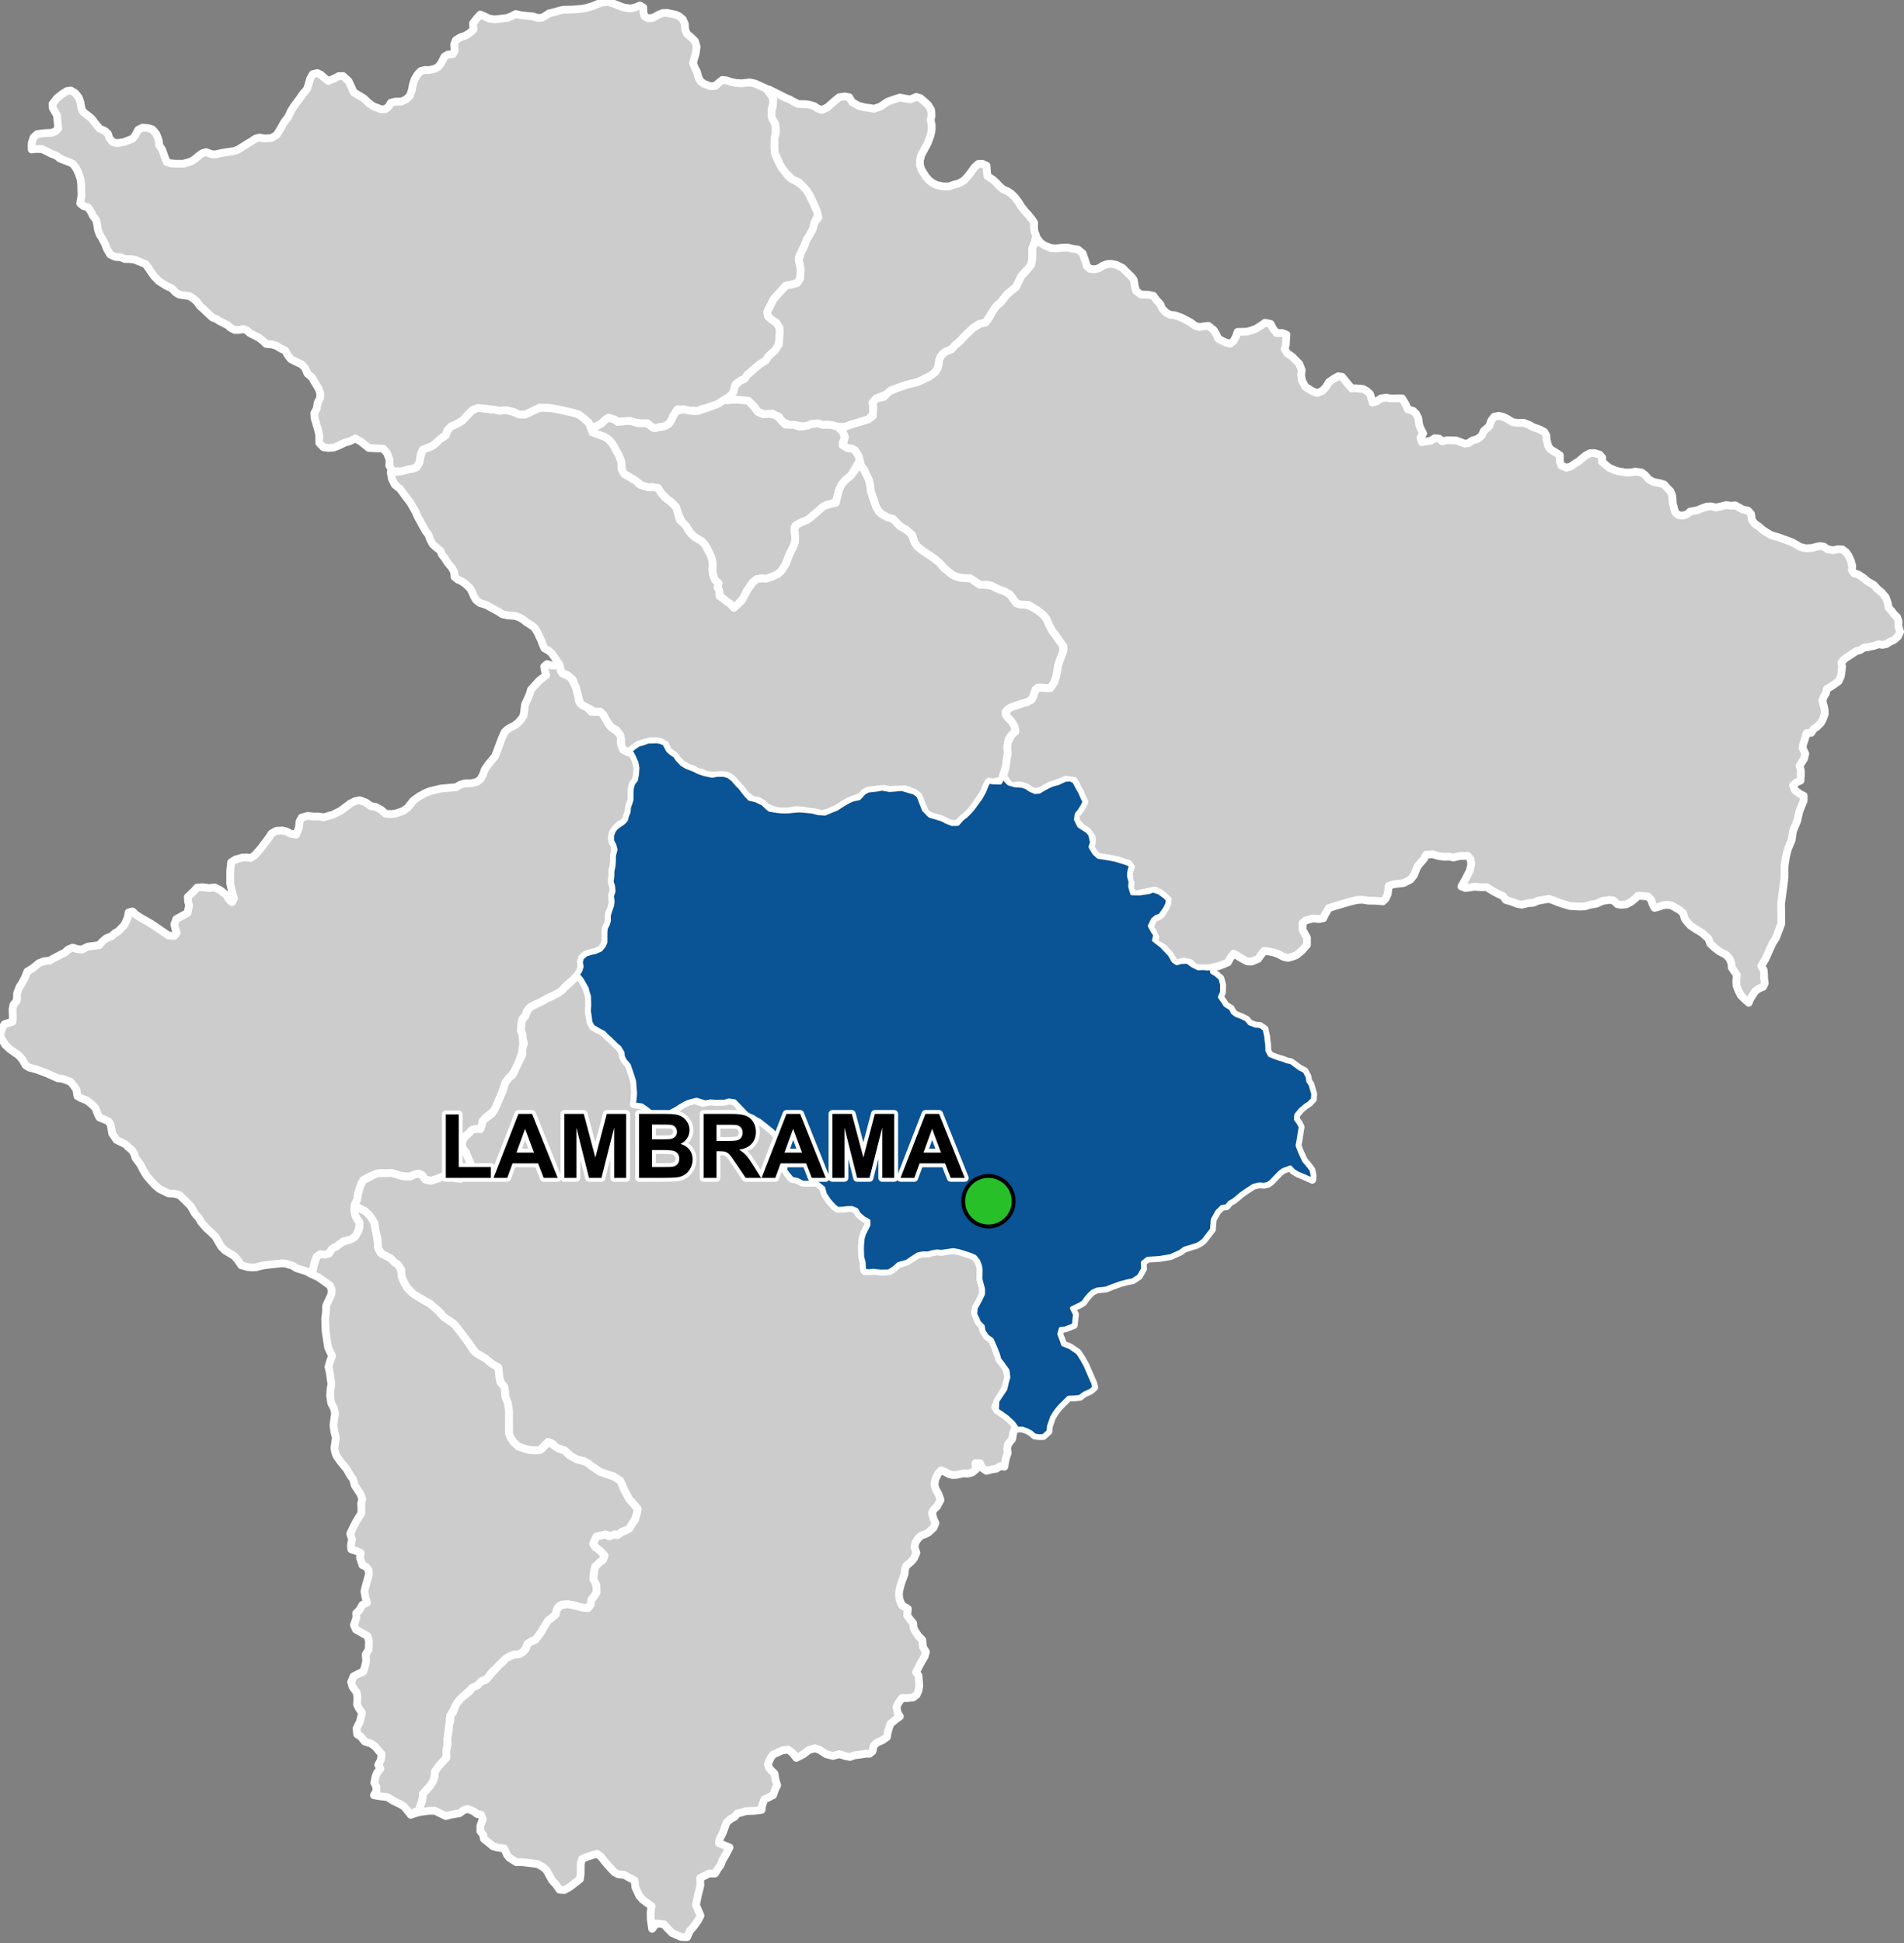 <?xml version="1.0" encoding="UTF-8"?>
<svg width="490pt" height="500pt" version="1.1" viewBox="0 0 490 500" xmlns="http://www.w3.org/2000/svg">
<rect x="0" y="0" width="490" height="500" fill="#808080" stroke="none"/>
<g id="a">
<rect width="490" height="500" fill="none"/>
<path d="m92.078 310.68 1.367 0.336 1.371 1.324 0.715 0.762 0.691 1.129 0.32 1.371 0.262 1.145 0.184 1.379 0.258 1.734 0.012 1.051 0.613 1.391 2.734 1.516 0.879 0.965 0.852 0.566 0.781 0.664 0.234 2.25 0.34 1.023 0.449 0.895 0.648 1.176 1.273 1.336 3.367 2.094 1.156 0.605 1.863 1.488 1.742 1.984 2.754 1.883 1.754 2.234 1.809 2.43 1.32 2.141 1.43 1.039 1.82 1.062 1.492 1.246 1.262 0.555 0.605 1.141 0.121 1.922 0.137 1.023 1.098 1.309 0.215 1.25 0.051 1.293 0.695 1.734 0.273 2.121v4.356l-0.023 1.23 0.496 1.242 0.77 1.102 1.176 1.066 1.297 0.434 0.977 0.293 1.078 0.207 1.051 0.082 1.5-0.359 1.176-1.195 0.785-0.688 1.707 1.312 0.941 0.473 1.375 0.449 0.973 1.051 2.227 1.254 1.723 0.422 0.91 0.438 1.25 0.938 1.234 0.766 2.508 1.219 1.875 0.629 1.605 1.055 0.5 1.078 0.613 1.488 0.531 0.887 0.695 1.363 0.844 0.812 1.328 1.668-0.211 1.086-0.355 1.324-1.004 1.562-0.469 0.93-0.91 0.586-1.137 0.328-0.684 0.855-1.172-0.156-1.102 0.473-1.281-0.422-1.203 0.27-1.105 0.262-0.449 0.902-0.406 0.918 0.57 0.887 0.984 0.668 1.012 0.875 0.242 1.352-0.727 0.777-1.418 1.215-0.398 1.164-0.246 1.508 0.656 1.832 0.254 1.602-0.207 1.062-0.762 0.879-0.461 1.438-0.586 1.16-1.531 0.086-1.02-0.09-0.906-0.469-1.352-0.266-2.074-0.02-1.156 0.773-0.262 1.414-1.043 1.133-1.195 0.859-0.508 1-1.113 1.59-0.84 1.309-0.613 0.859-1.082 0.531-1.105 0.625-0.344 0.969-0.758 1.102-0.906 0.574-1.793 0.234-1 0.461-1.02 0.68-0.922 0.898-1.098 1.32-1.238 0.918-0.973 1.418-0.695 0.73-1.039 0.242-0.695 0.953-0.84 0.57-1.18 0.559-1.68 1.578-1.348 1.234-0.723 1.023-0.758 1.465-0.875 1.555-0.176 1.031 0.191 1.016-0.449 1.43-0.102 1.223-0.145 1-0.016 1.117-0.316 2.445 0.027 1.59-2.012 2.207-0.973 1.375-0.043 1.238-0.473 1.387-0.828 1.176-1.715 1.902-0.145 1.59-0.395 1.168-0.535 1.438-2.062 1.16-1.773-2.129-0.914-0.539-1.871-0.898-1.445-0.941-2.207-0.25-1.273-0.238 0.613-1.055 0.02-1.121-0.547-1.02 0.305-1.574 0.422-1.043 0.832-1.031-0.543-0.965 0.672-1.281 0.188-1.492-1.73-2.035-1.031-0.703-1.57-0.488-1.004-1.27-0.965-0.605-0.133-1.52 0.82-1.641 0.367-1.414 0.195-0.988-0.828-1.168-0.438-0.922 0.094-1.918-0.184-1.16-1.059-1.453-0.371-1.242 0.594-1.469 1.105-0.594 1.445-0.633 0.531-1.77 0.195-1.059-0.129-1.586 0.777-1.254 0.078-2.168-0.375-1.312-3.008-1.688-0.5-1.148 0.621-1.812-0.039-1.242 0.77-0.703 0.828-1.438 1.176-0.543-0.438-1.609-0.211-1.336 0.227-0.992 0.477-1.664 0.461-1.742-0.078-1.07-0.684-0.859-0.922-0.406-0.633-1.973 0.195-1.184-1.141-0.488-1.297-0.43-0.082-1.191 0.293-1.359-0.477-1.453 0.926-1.969 0.633-1.215 0.715-1.164 0.582-0.898 0.035-1.293-0.074-1.219 0.289-1.227-0.547-1.359-0.633-0.957-0.77-1.172-0.414-1.586-0.691-0.875-0.91-1.637-1.719-2.113-0.941-1.34-0.379-1.035-0.164-1.012 0.379-2.676-0.414-1.602-0.211-1.621 0.41-3.035-0.266-1.223-0.727-1.422-0.273-1.844 0.082-1.551 0.25-1.566-0.207-1.262-0.227-1.711-0.332-1.328 0.422-1.477 0.516-1.371-1.02-2.152-0.348-2.285-0.305-1.973-0.055-1.391-0.062-1.844 0.199-1.43 0.07-1.867 0.855-1.848 0.504-1.137 0.059-1.141-0.426-1.039-0.844-0.605-1.246-0.891-0.855-0.609-1.953-0.93 0.484-1.078 0.43-1.941 0.566-1.43 0.93-0.617 1.082 0.125 1.168-0.328 0.723-1.164 1.227-0.656 1.113-1.016 1.832-0.531 1.621-0.777 0.973-1.512 0.375-1.23-0.184-1.363-0.859-1.113-0.312-1.156-0.094-1.156z" fill="#ccc" fill-rule="evenodd"/>
<path d="m92.078 310.68 1.367 0.336 1.371 1.324 0.715 0.762 0.691 1.129 0.32 1.371 0.262 1.145 0.184 1.379 0.258 1.734 0.012 1.051 0.613 1.391 2.734 1.516 0.879 0.965 0.852 0.566 0.781 0.664 0.234 2.25 0.34 1.023 0.449 0.895 0.648 1.176 1.273 1.336 3.367 2.094 1.156 0.605 1.863 1.488 1.742 1.984 2.754 1.883 1.754 2.234 1.809 2.43 1.32 2.141 1.43 1.039 1.82 1.062 1.492 1.246 1.262 0.555 0.605 1.141 0.121 1.922 0.137 1.023 1.098 1.309 0.215 1.25 0.051 1.293 0.695 1.734 0.273 2.121v4.356l-0.023 1.23 0.496 1.242 0.77 1.102 1.176 1.066 1.297 0.434 0.977 0.293 1.078 0.207 1.051 0.082 1.5-0.359 1.176-1.195 0.785-0.688 1.707 1.312 0.941 0.473 1.375 0.449 0.973 1.051 2.227 1.254 1.723 0.422 0.91 0.438 1.25 0.938 1.234 0.766 2.508 1.219 1.875 0.629 1.605 1.055 0.5 1.078 0.613 1.488 0.531 0.887 0.695 1.363 0.844 0.812 1.328 1.668-0.211 1.086-0.355 1.324-1.004 1.562-0.469 0.93-0.91 0.586-1.137 0.328-0.684 0.855-1.172-0.156-1.102 0.473-1.281-0.422-1.203 0.27-1.105 0.262-0.449 0.902-0.406 0.918 0.57 0.887 0.984 0.668 1.012 0.875 0.242 1.352-0.727 0.777-1.418 1.215-0.398 1.164-0.246 1.508 0.656 1.832 0.254 1.602-0.207 1.062-0.762 0.879-0.461 1.438-0.586 1.16-1.531 0.086-1.02-0.09-0.906-0.469-1.352-0.266-2.074-0.02-1.156 0.773-0.262 1.414-1.043 1.133-1.195 0.859-0.508 1-1.113 1.59-0.84 1.309-0.613 0.859-1.082 0.531-1.105 0.625-0.344 0.969-0.758 1.102-0.906 0.574-1.793 0.234-1 0.461-1.02 0.68-0.922 0.898-1.098 1.32-1.238 0.918-0.973 1.418-0.695 0.73-1.039 0.242-0.695 0.953-0.84 0.57-1.18 0.559-1.68 1.578-1.348 1.234-0.723 1.023-0.758 1.465-0.875 1.555-0.176 1.031 0.191 1.016-0.449 1.43-0.102 1.223-0.145 1-0.016 1.117-0.316 2.445 0.027 1.59-2.012 2.207-0.973 1.375-0.043 1.238-0.473 1.387-0.828 1.176-1.715 1.902-0.145 1.59-0.395 1.168-0.535 1.438-2.062 1.16-1.773-2.129-0.914-0.539-1.871-0.898-1.445-0.941-2.207-0.25-1.273-0.238 0.613-1.055 0.02-1.121-0.547-1.02 0.305-1.574 0.422-1.043 0.832-1.031-0.543-0.965 0.672-1.281 0.188-1.492-1.73-2.035-1.031-0.703-1.57-0.488-1.004-1.27-0.965-0.605-0.133-1.52 0.82-1.641 0.367-1.414 0.195-0.988-0.828-1.168-0.438-0.922 0.094-1.918-0.184-1.16-1.059-1.453-0.371-1.242 0.594-1.469 1.105-0.594 1.445-0.633 0.531-1.77 0.195-1.059-0.129-1.586 0.777-1.254 0.078-2.168-0.375-1.312-3.008-1.688-0.5-1.148 0.621-1.812-0.039-1.242 0.77-0.703 0.828-1.438 1.176-0.543-0.438-1.609-0.211-1.336 0.227-0.992 0.477-1.664 0.461-1.742-0.078-1.07-0.684-0.859-0.922-0.406-0.633-1.973 0.195-1.184-1.141-0.488-1.297-0.43-0.082-1.191 0.293-1.359-0.477-1.453 0.926-1.969 0.633-1.215 0.715-1.164 0.582-0.898 0.035-1.293-0.074-1.219 0.289-1.227-0.547-1.359-0.633-0.957-0.77-1.172-0.414-1.586-0.691-0.875-0.91-1.637-1.719-2.113-0.941-1.34-0.379-1.035-0.164-1.012 0.379-2.676-0.414-1.602-0.211-1.621 0.41-3.035-0.266-1.223-0.727-1.422-0.273-1.844 0.082-1.551 0.25-1.566-0.207-1.262-0.227-1.711-0.332-1.328 0.422-1.477 0.516-1.371-1.02-2.152-0.348-2.285-0.305-1.973-0.055-1.391-0.062-1.844 0.199-1.43 0.07-1.867 0.855-1.848 0.504-1.137 0.059-1.141-0.426-1.039-0.844-0.605-1.246-0.891-0.855-0.609-1.953-0.93 0.484-1.078 0.43-1.941 0.566-1.43 0.93-0.617 1.082 0.125 1.168-0.328 0.723-1.164 1.227-0.656 1.113-1.016 1.832-0.531 1.621-0.777 0.973-1.512 0.375-1.23-0.184-1.363-0.859-1.113-0.312-1.156-0.094-1.156 0.961-0.16" fill="none" stroke="#fff" stroke-linecap="round" stroke-linejoin="round" stroke-miterlimit="10" stroke-width="2"/>
<path d="m143.96 171.01 0.09 0.285 0.238 1.359 0.824 0.828 1.746 0.773 0.918 1.734 0.484 0.984 0.281 1.168 0.348 1.094 0.031 1.07 0.797 1.066 1.375 0.645 1.121 1.168 1.422-0.102 1.113 0.234 0.82 1.102 0.75 1.266 0.5 0.945 0.84 0.789 1.457 1.02 0.629 1.035 0.078 1.809 0.555 1.637 1.105 0.566 1.227 0.414 0.465 0.887 0.523 1.188 0.363 1.656-0.125 1.664-0.246 1.418-0.727 0.891-0.355 1.191-0.109 1.145 0.086 1.211-0.16 1.148-0.449 1.031-0.145 1.332-0.301 1.047-0.434 1.32-0.73 0.738-0.934 0.473-1.039 1.09-0.684 0.969-0.219 1.527 0.25 0.984 0.547 1.102-0.16 1.742-0.141 1.922-0.086 1.316-0.297 1.285-0.008 1.324-0.203 1.191 0.391 1.34 0.277 0.996-0.484 1.09 0.074 1.781-0.09 0.996-0.344 1.215-0.473 0.898-0.043 1.891-0.27 1.02-0.523 0.949-0.086 1.051 0.105 2.031-0.523 1.465-0.809 0.984-1.262 0.551-1.234 0.285-1.297 0.398-0.852 0.648-0.441 1.211 0.188 1.215-0.324 1.055-0.664 1.055-1.02 1.117-0.902 0.852-0.82 0.637-0.73 0.77-1.023 1.047-1.648 0.891-1.113 0.484-1.945 1.074-2.066 0.977-1.02 0.543-0.836 0.949-0.176 1.098-0.805 0.711-0.391 0.977-0.066 1.258-0.035 1.293 0.473 0.961 0.023 1.223-0.023 1.508-0.117 1.391-1.031 2.883-0.551 1.375-0.707 1.254-1.246 1.344-0.887 1.168-0.527 1.766-0.602 1.633-0.551 1.074-0.535 1.309-0.574 1.418-2.402 1.836-0.777 1.191-0.188 1.641-1.289 0.02-1.102 0.262-0.859 0.941-0.859 0.699-0.633 0.977-0.27 1.309 0.348 1.066 0.73 0.809 0.445 1.234 0.5 1.176-0.102 1.195-0.91 0.543-0.684 0.922-0.219 1.188-0.902 0.578-1.035-0.328-1.195-0.246-1.168-0.156-1.328 0.375-0.984 0.344-1.242 0.477-1.734-0.32-0.719-1.082-0.969-0.434-1.199 0.297-0.965 0.473-1.18-0.051-1.449-0.234-0.965-0.297-1.285-0.367-1.449 0.07-1.074-0.078-1.621 0.434-1.125 0.395-1.426 0.734-0.973 1.094-0.719 2.344-0.355 1.91-0.668 1.371-0.09 1.332 0.242 1.297 0.441 0.926 0.707 0.973-0.289 1.867-0.762 1.543-1.18 0.887-2.008 0.5-1.668 1.266-1.227 0.656-0.723 1.164-1.055 0.34-1.195-0.137-0.93 0.617-0.566 1.43-0.43 1.941-0.484 1.078-1.297-0.703-1.203-0.355-1.195-0.379-1.086-0.672-1.66-0.512-1.004-0.094-3.07 0.328-1.863 0.23-1.746 0.453-1.031 0.062-1.074-0.086-1.73-0.48-1.008-1.492-0.812-0.902-2.285-1.371-1.039-1.023-1.469-2.523-1.449-1.445-0.883-0.77-1.395-1.602-0.641-1.148-0.809-0.828-1.184-2.086-1.188-1.207-0.977-0.957-0.754-0.699-1.223-0.336-1.656-0.125-1.082-0.535-1.238-0.613-1.117-0.949-1.156-1.266-1.035-1.23-0.926-1.566-0.539-1.102-1.34-1.852-0.309-0.969-0.539-0.961-0.898-0.734-0.766-0.797-1.324-0.648-1.055-0.527-1.121-1.645-0.359-2.215-0.57-0.883-0.941-0.461-1.406-0.551-0.469-0.953-0.523-1.449-1.043-1.043-1.211-0.957-1.438-0.551-0.988-0.562-0.25-1.66-0.695-1.023-0.867-1.023-2.07-0.766-1.129-0.105-3.039-1.355-2.516-0.926-1.762-0.465-0.945-0.559-0.984-1.664-0.867-0.961-1.207-0.836-1.066-0.742-1.219-1.145-1.301-2.281 0.59-2.106 0.586-0.902 0.984-0.301 1.031-0.312 0.109-1.086-0.074-2.098 0.219-1.188 0.898-1.094 0.047-1.863 0.656-1.684 0.676-1.027 0.617-1.148 0.699-1.742 1.402-0.859 1.594-1.297 1.309-0.496 1.453-0.145 0.867-0.512 1.777-0.938 1.23-0.605 0.848-0.797 1.188-0.484 1.309 0.398 1.082 0.078 1.516-0.746 1.488-0.18 1.438-0.219 0.73-0.832 1.039-0.898 1.375-0.52 0.867-0.789 0.996-0.59 1.422-1.516 0.5-0.984 0.422-0.996 0.199-1.273 1.004-0.258 0.891 0.875 1.551 0.953 2.246 1.266 1.402 0.938 1.801 1.238 1.328 0.918 1.508 0.137 0.656-0.789-0.328-1.027-0.289-1.191 0.516-1.367 0.902-0.48 0.965-0.531 1.027-0.555 0.391-1.891-0.246-1.004-0.09-1.207 1.688-1.598 0.66-0.797 1.477-0.137 1.602 0.227 1.516-0.152 1.441 0.723 1.48 1.215 0.758 1.191 0.781 0.676 0.492-0.941-0.512-1.766-0.473-2.137 0.02-3.348 0.227-2.094 1.129-0.703 1.762-0.496 1.051-0.035 1.109 0.125 1.027-0.676 1.578-1.82 1.797-2.367 0.961-1.43 1.211-0.68 1.496-0.09 1.09 0.246 1.105 0.574 1.438 0.227 0.691-1.754 0.18-1.66 0.539-0.957 1.57-0.434 1.559 0.164 1.172-0.02 1.414 0.223 2.383-0.719 1.891-0.941 2.504-1.871 1.273-0.637 1.168-0.223 1.562 0.574 1.293 0.941 1.199 0.164 1.375 0.746 1.227 1.043 1.324 0.094 1.137-0.113 1.988-0.664 1.254-0.859 0.73-0.945 0.68-0.871 1.551-1.129 1.625-0.875 1.168-0.445 1.172-0.285 1.559-0.383 3.973-0.355 1.121-0.664 1.191-0.309 1.602-0.02 1.496-0.41 0.863-0.637 0.625-1.195 0.461-1.289 0.723-1.082 0.699-0.867 1.23-1.492 0.469-1.234 0.715-1.898 0.59-1.566 0.691-1.535 0.918-0.84 1.668-0.855 0.949-0.758 0.707-0.797 0.609-0.902 0.266-1.957 0.137-1.039 0.66-1.367 0.453-1.039 0.418-1.379 1.152-1.238 0.918-1.016 0.789-0.613 1.027-0.809-0.316-1.203-0.191-1.016 0.777-0.672 1.211 0.406 1.199-0.074z" fill="#ccc" fill-rule="evenodd"/>
<path d="m143.96 171.01 0.09 0.285 0.238 1.359 0.824 0.828 1.746 0.773 0.918 1.734 0.484 0.984 0.281 1.168 0.348 1.094 0.031 1.07 0.797 1.066 1.375 0.645 1.121 1.168 1.422-0.102 1.113 0.234 0.82 1.102 0.75 1.266 0.5 0.945 0.84 0.789 1.457 1.02 0.629 1.035 0.078 1.809 0.555 1.637 1.105 0.566 1.227 0.414 0.465 0.887 0.523 1.188 0.363 1.656-0.125 1.664-0.246 1.418-0.727 0.891-0.355 1.191-0.109 1.145 0.086 1.211-0.16 1.148-0.449 1.031-0.145 1.332-0.301 1.047-0.434 1.32-0.73 0.738-0.934 0.473-1.039 1.09-0.684 0.969-0.219 1.527 0.25 0.984 0.547 1.102-0.16 1.742-0.141 1.922-0.086 1.316-0.297 1.285-0.008 1.324-0.203 1.191 0.391 1.34 0.277 0.996-0.484 1.09 0.074 1.781-0.09 0.996-0.344 1.215-0.473 0.898-0.043 1.891-0.27 1.02-0.523 0.949-0.086 1.051 0.105 2.031-0.523 1.465-0.809 0.984-1.262 0.551-1.234 0.285-1.297 0.398-0.852 0.648-0.441 1.211 0.188 1.215-0.324 1.055-0.664 1.055-1.02 1.117-0.902 0.852-0.82 0.637-0.73 0.77-1.023 1.047-1.648 0.891-1.113 0.484-1.945 1.074-2.066 0.977-1.02 0.543-0.836 0.949-0.176 1.098-0.805 0.711-0.391 0.977-0.066 1.258-0.035 1.293 0.473 0.961 0.023 1.223-0.023 1.508-0.117 1.391-1.031 2.883-0.551 1.375-0.707 1.254-1.246 1.344-0.887 1.168-0.527 1.766-0.602 1.633-0.551 1.074-0.535 1.309-0.574 1.418-2.402 1.836-0.777 1.191-0.188 1.641-1.289 0.02-1.102 0.262-0.859 0.941-0.859 0.699-0.633 0.977-0.27 1.309 0.348 1.066 0.73 0.809 0.445 1.234 0.5 1.176-0.102 1.195-0.91 0.543-0.684 0.922-0.219 1.188-0.902 0.578-1.035-0.328-1.195-0.246-1.168-0.156-1.328 0.375-0.984 0.344-1.242 0.477-1.734-0.32-0.719-1.082-0.969-0.434-1.199 0.297-0.965 0.473-1.18-0.051-1.449-0.234-0.965-0.297-1.285-0.367-1.449 0.07-1.074-0.078-1.621 0.434-1.125 0.395-1.426 0.734-0.973 1.094-0.719 2.344-0.355 1.91-0.668 1.371-0.09 1.332 0.242 1.297 0.441 0.926 0.707 0.973-0.289 1.867-0.762 1.543-1.18 0.887-2.008 0.5-1.668 1.266-1.227 0.656-0.723 1.164-1.055 0.34-1.195-0.137-0.93 0.617-0.566 1.43-0.43 1.941-0.484 1.078-1.297-0.703-1.203-0.355-1.195-0.379-1.086-0.672-1.66-0.512-1.004-0.094-3.07 0.328-1.863 0.23-1.746 0.453-1.031 0.062-1.074-0.086-1.73-0.48-1.008-1.492-0.812-0.902-2.285-1.371-1.039-1.023-1.469-2.523-1.449-1.445-0.883-0.77-1.395-1.602-0.641-1.148-0.809-0.828-1.184-2.086-1.188-1.207-0.977-0.957-0.754-0.699-1.223-0.336-1.656-0.125-1.082-0.535-1.238-0.613-1.117-0.949-1.156-1.266-1.035-1.23-0.926-1.566-0.539-1.102-1.34-1.852-0.309-0.969-0.539-0.961-0.898-0.734-0.766-0.797-1.324-0.648-1.055-0.527-1.121-1.645-0.359-2.215-0.57-0.883-0.941-0.461-1.406-0.551-0.469-0.953-0.523-1.449-1.043-1.043-1.211-0.957-1.438-0.551-0.988-0.562-0.25-1.66-0.695-1.023-0.867-1.023-2.07-0.766-1.129-0.105-3.039-1.355-2.516-0.926-1.762-0.465-0.945-0.559-0.984-1.664-0.867-0.961-1.207-0.836-1.066-0.742-1.219-1.145-1.301-2.281 0.59-2.106 0.586-0.902 0.984-0.301 1.031-0.312 0.109-1.086-0.074-2.098 0.219-1.188 0.898-1.094 0.047-1.863 0.656-1.684 0.676-1.027 0.617-1.148 0.699-1.742 1.402-0.859 1.594-1.297 1.309-0.496 1.453-0.145 0.867-0.512 1.777-0.938 1.23-0.605 0.848-0.797 1.188-0.484 1.309 0.398 1.082 0.078 1.516-0.746 1.488-0.18 1.438-0.219 0.73-0.832 1.039-0.898 1.375-0.52 0.867-0.789 0.996-0.59 1.422-1.516 0.5-0.984 0.422-0.996 0.199-1.273 1.004-0.258 0.891 0.875 1.551 0.953 2.246 1.266 1.402 0.938 1.801 1.238 1.328 0.918 1.508 0.137 0.656-0.789-0.328-1.027-0.289-1.191 0.516-1.367 0.902-0.48 0.965-0.531 1.027-0.555 0.391-1.891-0.246-1.004-0.09-1.207 1.688-1.598 0.66-0.797 1.477-0.137 1.602 0.227 1.516-0.152 1.441 0.723 1.48 1.215 0.758 1.191 0.781 0.676 0.492-0.941-0.512-1.766-0.473-2.137 0.02-3.348 0.227-2.094 1.129-0.703 1.762-0.496 1.051-0.035 1.109 0.125 1.027-0.676 1.578-1.82 1.797-2.367 0.961-1.43 1.211-0.68 1.496-0.09 1.09 0.246 1.105 0.574 1.438 0.227 0.691-1.754 0.18-1.66 0.539-0.957 1.57-0.434 1.559 0.164 1.172-0.02 1.414 0.223 2.383-0.719 1.891-0.941 2.504-1.871 1.273-0.637 1.168-0.223 1.562 0.574 1.293 0.941 1.199 0.164 1.375 0.746 1.227 1.043 1.324 0.094 1.137-0.113 1.988-0.664 1.254-0.859 0.73-0.945 0.68-0.871 1.551-1.129 1.625-0.875 1.168-0.445 1.172-0.285 1.559-0.383 3.973-0.355 1.121-0.664 1.191-0.309 1.602-0.02 1.496-0.41 0.863-0.637 0.625-1.195 0.461-1.289 0.723-1.082 0.699-0.867 1.23-1.492 0.469-1.234 0.715-1.898 0.59-1.566 0.691-1.535 0.918-0.84 1.668-0.855 0.949-0.758 0.707-0.797 0.609-0.902 0.266-1.957 0.137-1.039 0.66-1.367 0.453-1.039 0.418-1.379 1.152-1.238 0.918-1.016 0.789-0.613 1.027-0.809-0.316-1.203-0.191-1.016 0.777-0.672 1.211 0.406 1.199-0.074 0.738-0.176" fill="none" stroke="#fff" stroke-linecap="round" stroke-linejoin="round" stroke-miterlimit="10" stroke-width="2"/>
<path d="m149.16 251.32 0.34 0.457 0.555 0.852 0.516 0.93 0.684 1.816 0.348 1.047 0.035 1.25 0.016 1.137-0.094 1.324 0.086 1.125 0.297 1.398 0.609 1.48 1.164 0.723 1.215 0.48 1.184 1.164 0.957 0.84 1.488 1.48 0.859 0.719 0.773 1.309 0.137 1.102 0.516 0.977 1.004 1.16 0.367 1.094 0.449 1.285 0.535 1.738 0.273 2.176-0.148 2.578-0.184 1.176 2.055 0.312 1.227 0.855 1.164 0.938 1.219 0.512 1.375 0.051 1.633-0.32 2.051-1.105 1.211-0.82 2-1.023 1.238-0.629 2.445 0.906 2.019-0.402 1.492 0.105 2.277-0.043 0.98-0.301 1.512 0.215 0.938 0.957 1.574 2.535 2.109 0.445 0.84 0.555 0.961 0.5 1.305 1.012 2.004 1.617 0.957 0.914 0.855 2.168 0.898 1.859 0.391 0.957 0.387 1.82-0.02 1.266-0.18 1.039 0.586 0.879 0.695 1.039 1.859 0.664 1.25 0.664 1.09 0.082 2.531-0.086 1.43 0.605 0.832 2.461 1.035 1.551 1.371 1.539 0.887 0.641 1.25-0.047 1.023-0.145 1.34-0.039 1.18 0.488 0.617 1.094 1.324 1.121 1.148 0.605-0.004 1.066-1.055 2.074-0.43 1.34-0.137 1.469-0.055 1.395 0.07 2 0.371 1.277-0.023 1.215 0.359 1.133 1.445-0.109 1.586 0.098 1.156 0.098 1.281-0.035 1.527-0.422 1.641-1.5 1.438-0.395 2.121-1.168 1.051-0.664 1.418-0.512 1.613 0.023 1.039-0.309 1.176-0.207 1.199 0.113 0.996-0.148 1.113-0.316 2.371 0.277 2.918 0.934 1.184 0.516 0.867 1.086 0.434 1.141 0.195 1.02-0.035 2.562 0.254 1.012 0.398 1.41 0.008 1.352-0.465 0.973-0.512 1.043-0.891 1.57-0.215 1.105 0.445 1.305 0.566 1.285 0.793 0.723 0.398 1.508 0.863 1.34 1.277 0.922 0.734 1.359 0.484 1.645 0.711 2.055 0.805 1.004 0.879 1.125 0.641 2.484-0.34 1.137-0.223 1.168-1.781 3.262-1.066 2.09 1.098 1.211 1.172 0.691 1.988 1.555 1 1.668-0.625 1.613-0.227 1.48-1.09 1.355-0.227 1.141 0.156 1.09-0.473 1.336-0.402 2.211-1.039-0.156-1.02 0.684-1.137 0.16-1.398 0.383-1.203-0.805-0.457-1.16-1.16-0.02 0.051 1.688-0.93 0.723-1.176 0.297-1.02-0.078-1.828 0.395-1.02 0.035-1.02-0.281-0.93-0.543-0.957-0.375-0.781 0.762-0.754 1.527-0.195 1.422 0.277 1.039 0.777 1.438 0.5 1.402-0.922 1.727-0.816 0.727-0.461 0.922 0.383 1.512 0.508 1.09-0.457 1.141-1.336 1.266-0.914 0.477-0.98 0.312-0.879 0.879-0.617 1.02-0.191 1.16 0.473 1.406-0.633 1.422-0.668 0.809-1.316 1.09-0.328 0.973-0.094 1.098-0.332 0.969-0.52 1.352-0.254 0.984-0.258 1-0.094 1.09 0.176 1.266 0.598 1.457 1.512 0.859-0.16 1.723 0.582 0.844 0.945 1.152 0.125 1.289 0.508 0.93 0.738 1.109 0.969 0.965 0.191 1.863 0.754 1.23-0.332 1.191-1.16 1.969-1.035 2.055 0.613 0.879 0.105 1.141 0.105 1.582-0.211 1.145-0.465 1.082-0.957 0.711-1.773 0.156-1.02-0.055-0.949 1.285-0.473 1.07 0.297 1.562 0.562 0.836-1.23 0.902-1.266 1.074-0.598 2-0.242 1.344-1.09 0.781-1.512 0.668-0.824 0.809-0.281 1.406-0.793 0.633h-1.07l-1.652 0.262-1.09 0.125-1.176 0.422-1.125-0.195-1.617-0.508-1.676 0.445-1.73-0.449-1.695-1.098-1.184-0.426-1.535 0.426-1.48 1.137-1.789 0.91-1.008-1.32-1.109-0.801-1.516 0.207-2.359 1.074-0.656 0.91-0.68 1.633 0.387 1.027 1.344 1.348 0.258 1.66 0.426 1.324-0.539 1.062-0.5 1.465-1.219 0.609-1.051 0.488-0.586 1.574-0.141 1.137-1.703 0.227-2.254 0.078-1.27 0.391-1.066 0.242-0.625 0.852-1.148 0.602-0.984 0.934-0.379 1.078-0.531 1.504-0.836 1.578-0.156 1.051 0.938 0.387 1.777 0.727-0.953 1.828-0.879 1.477-0.43 1.168-0.895 1.262-0.555 0.98-1.531-0.012-2.32 1.156 0.062 1.812-0.281 1.297-0.379 1.426-0.48 2.445 0.586 1.367 0.582 1.348-0.57 1.121-1.035 1.492-1.109 1.266-0.754 1.676-1.488-0.066-2.316-0.996-1.379-1.402-0.793-0.891-1.973-0.184-1.035 1.379-0.336-2.394-0.043-1.762 0.23-1.68-2.281-1.68-0.832-0.934-1.047-2.231-0.195-1.773-1.391-0.727-1.266-0.703-1.574-0.168-1.027-0.559-1.473-1.605-1.062-1.246-0.812-1.062-1.074-0.793-1.469 0.438-1.371 0.457-1 0.484-0.34 1.102-0.027 2.781-0.188 1.266-2.625 2.047-1.418 0.766-1.191-0.086-0.898-1.312-1.023-1.086-1.43-2.586-0.754-0.754-1.496-0.855-1.707-0.227-2.586-0.301-1.207 0.039-1.82-1.145-0.621-0.793-0.684-1.59-1.695-0.227-1.227-0.348-1.469-1.223-0.848-0.66-0.176-1.035-0.754-0.973 0.016-1.402 0.625-1.699-0.441-1.129-1.043-0.184-0.797-0.656-1.586-0.645-1.129 0.355-0.953 0.73-0.992 0.184-1.223 0.223-1.363 0.34-1.57-0.77-1.246-0.609-1.496 0.027-2.363 0.305-2.332 0.684 2.062-1.16 0.535-1.438 0.395-1.168 0.145-1.59 1.715-1.902 0.828-1.176 0.473-1.387 0.043-1.238 0.973-1.375 2.012-2.207-0.027-1.59 0.355-2.051-0.09-1.062 0.172-1.141 0.176-1.148 0.102-1.496 0.348-0.992-0.051-1.371 0.73-0.824 0.668-1.871 0.652-0.918 0.941-1.043 1.977-1.562 0.707-0.969 1.359-0.594 0.824-0.93 1.277-0.469 0.695-0.73 0.699-0.895 0.883-0.922 1.211-1.367 0.848-0.676 0.883-0.961 1.727-0.875 1.793-0.234 0.906-0.574 0.723-0.836 0.379-1.234 1.105-0.625 0.973-0.43 0.723-0.961 0.703-0.961 0.652-1.16 1.105-1.777 0.809-0.645 1.223-0.992 0.156-1.055 0.91-1.234 1.859-0.336 1.152 0.203 1.266 0.266 1.633 0.457 1.281 0.082 0.711-0.867 0.164-1.324 0.777-0.922 0.57-0.91-0.051-1.93-0.797-1.574 0.203-1.418 0.227-1.613 1.164-1.203 0.934-0.648 0.395-1.121-1.238-1.297-1.152-0.871-0.57-0.887 0.406-0.918 0.449-0.902 1.105-0.262 1.203-0.27 0.934 0.48 1.172-0.438 1.012 0.133 0.969-0.758 1.074-0.418 1.062-0.594 0.531-1 0.84-1.152 0.52-1.734 0.211-1.086-0.852-1.066-1.32-1.414-0.695-1.363-0.531-0.887-0.613-1.488-0.5-1.078-1.605-1.055-1.703-0.57-1.934-0.648-1.98-1.395-1.25-0.938-0.91-0.438-1.723-0.422-1.613-0.855-1.586-1.449-1.375-0.449-0.941-0.473-0.922-0.883-1.059-0.391-1.098 1.137-1.102 1.02-2.039-0.035-1.078-0.207-0.977-0.293-1.297-0.434-1.176-1.066-0.77-1.102-0.496-1.242 0.023-1.23v-4.356l-0.273-2.121-0.695-1.734-0.051-1.293-0.215-1.25-0.852-1.035-0.383-1.297-0.121-1.078-0.137-1.531-1.73-1.008-1.492-1.246-1.086-0.633-1.535-0.914-1.949-2.695-1.809-2.43-1.754-2.234-2.754-1.883-1.051-1.262-2.555-2.211-1.156-0.605-2.863-1.688-1.777-1.742-0.648-1.176-0.449-0.895-0.34-1.023-0.055-1.527-0.961-1.387-0.852-0.566-0.879-0.965-2.32-1.16-0.906-1.316-0.133-1.48-0.094-1.297-0.344-1.246-0.234-1.258-0.184-1.328-0.637-1.047-0.562-0.852-1.082-1.082-2.031-1.07-0.82-0.574 0.668-1.371 0.234-1.496 0.559-1.91 0.707-1.586 1.344-0.652 1.074-0.594 1.332-0.57 2.043-0.023 1.449-0.07 1.285 0.367 0.965 0.297 1.16 0.234 1.469 0.051 0.965-0.473 1.199-0.297 0.969 0.434 0.719 1.082 1.379 0.352 1.234-0.363 1.109-0.359 1.059-0.527 1.32 0.168 1.055 0.117 0.965 0.336 1.023 0.098 0.547-1.43 0.559-0.961 0.938-0.711 0.477-1.043-0.66-1.422-0.445-1.234-0.73-0.809-0.348-1.066 0.164-1.09 0.738-1.195 0.859-0.699 0.859-0.941 1.102-0.262 1.031 0.102 0.379-0.992 0.273-1.246 2.344-1.777 0.84-1.34 0.531-1.238 0.484-1.145 1.035-2.484 0.527-1.766 0.887-1.168 1.074-0.875 0.5-1.156 0.93-1.941 0.992-2.019-0.02-1.309 0.473-1.637-0.352-1.184-0.035-1.152-0.445-1.07 0.199-1.777 0.184-1.047 0.781-0.77 0.352-1.07 0.855-1.215 1.02-0.543 2.066-0.977 1.363-0.785 1.078-0.473 1.539-0.793 1.25-0.832 0.637-0.793 1.008-0.887 1.309-1.191 0.742-0.73z" fill="#ccc" fill-rule="evenodd"/>
<path d="m149.16 251.32 0.34 0.457 0.555 0.852 0.516 0.93 0.684 1.816 0.348 1.047 0.035 1.25 0.016 1.137-0.094 1.324 0.086 1.125 0.297 1.398 0.609 1.48 1.164 0.723 1.215 0.48 1.184 1.164 0.957 0.84 1.488 1.48 0.859 0.719 0.773 1.309 0.137 1.102 0.516 0.977 1.004 1.16 0.367 1.094 0.449 1.285 0.535 1.738 0.273 2.176-0.148 2.578-0.184 1.176 2.055 0.312 1.227 0.855 1.164 0.938 1.219 0.512 1.375 0.051 1.633-0.32 2.051-1.105 1.211-0.82 2-1.023 1.238-0.629 2.445 0.906 2.019-0.402 1.492 0.105 2.277-0.043 0.98-0.301 1.512 0.215 0.938 0.957 1.574 2.535 2.109 0.445 0.84 0.555 0.961 0.5 1.305 1.012 2.004 1.617 0.957 0.914 0.855 2.168 0.898 1.859 0.391 0.957 0.387 1.82-0.02 1.266-0.18 1.039 0.586 0.879 0.695 1.039 1.859 0.664 1.25 0.664 1.09 0.082 2.531-0.086 1.43 0.605 0.832 2.461 1.035 1.551 1.371 1.539 0.887 0.641 1.25-0.047 1.023-0.145 1.34-0.039 1.18 0.488 0.617 1.094 1.324 1.121 1.148 0.605-0.004 1.066-1.055 2.074-0.43 1.34-0.137 1.469-0.055 1.395 0.07 2 0.371 1.277-0.023 1.215 0.359 1.133 1.445-0.109 1.586 0.098 1.156 0.098 1.281-0.035 1.527-0.422 1.641-1.5 1.438-0.395 2.121-1.168 1.051-0.664 1.418-0.512 1.613 0.023 1.039-0.309 1.176-0.207 1.199 0.113 0.996-0.148 1.113-0.316 2.371 0.277 2.918 0.934 1.184 0.516 0.867 1.086 0.434 1.141 0.195 1.02-0.035 2.562 0.254 1.012 0.398 1.41 0.008 1.352-0.465 0.973-0.512 1.043-0.891 1.57-0.215 1.105 0.445 1.305 0.566 1.285 0.793 0.723 0.398 1.508 0.863 1.34 1.277 0.922 0.734 1.359 0.484 1.645 0.711 2.055 0.805 1.004 0.879 1.125 0.641 2.484-0.34 1.137-0.223 1.168-1.781 3.262-1.066 2.09 1.098 1.211 1.172 0.691 1.988 1.555 1 1.668-0.625 1.613-0.227 1.48-1.09 1.355-0.227 1.141 0.156 1.09-0.473 1.336-0.402 2.211-1.039-0.156-1.02 0.684-1.137 0.16-1.398 0.383-1.203-0.805-0.457-1.16-1.16-0.02 0.051 1.688-0.93 0.723-1.176 0.297-1.02-0.078-1.828 0.395-1.02 0.035-1.02-0.281-0.93-0.543-0.957-0.375-0.781 0.762-0.754 1.527-0.195 1.422 0.277 1.039 0.777 1.438 0.5 1.402-0.922 1.727-0.816 0.727-0.461 0.922 0.383 1.512 0.508 1.09-0.457 1.141-1.336 1.266-0.914 0.477-0.98 0.312-0.879 0.879-0.617 1.02-0.191 1.16 0.473 1.406-0.633 1.422-0.668 0.809-1.316 1.09-0.328 0.973-0.094 1.098-0.332 0.969-0.52 1.352-0.254 0.984-0.258 1-0.094 1.09 0.176 1.266 0.598 1.457 1.512 0.859-0.16 1.723 0.582 0.844 0.945 1.152 0.125 1.289 0.508 0.93 0.738 1.109 0.969 0.965 0.191 1.863 0.754 1.23-0.332 1.191-1.16 1.969-1.035 2.055 0.613 0.879 0.105 1.141 0.105 1.582-0.211 1.145-0.465 1.082-0.957 0.711-1.773 0.156-1.02-0.055-0.949 1.285-0.473 1.07 0.297 1.562 0.562 0.836-1.23 0.902-1.266 1.074-0.598 2-0.242 1.344-1.09 0.781-1.512 0.668-0.824 0.809-0.281 1.406-0.793 0.633h-1.07l-1.652 0.262-1.09 0.125-1.176 0.422-1.125-0.195-1.617-0.508-1.676 0.445-1.73-0.449-1.695-1.098-1.184-0.426-1.535 0.426-1.48 1.137-1.789 0.91-1.008-1.32-1.109-0.801-1.516 0.207-2.359 1.074-0.656 0.91-0.68 1.633 0.387 1.027 1.344 1.348 0.258 1.66 0.426 1.324-0.539 1.062-0.5 1.465-1.219 0.609-1.051 0.488-0.586 1.574-0.141 1.137-1.703 0.227-2.254 0.078-1.27 0.391-1.066 0.242-0.625 0.852-1.148 0.602-0.984 0.934-0.379 1.078-0.531 1.504-0.836 1.578-0.156 1.051 0.938 0.387 1.777 0.727-0.953 1.828-0.879 1.477-0.43 1.168-0.895 1.262-0.555 0.98-1.531-0.012-2.32 1.156 0.062 1.812-0.281 1.297-0.379 1.426-0.48 2.445 0.586 1.367 0.582 1.348-0.57 1.121-1.035 1.492-1.109 1.266-0.754 1.676-1.488-0.066-2.316-0.996-1.379-1.402-0.793-0.891-1.973-0.184-1.035 1.379-0.336-2.394-0.043-1.762 0.23-1.68-2.281-1.68-0.832-0.934-1.047-2.231-0.195-1.773-1.391-0.727-1.266-0.703-1.574-0.168-1.027-0.559-1.473-1.605-1.062-1.246-0.812-1.062-1.074-0.793-1.469 0.438-1.371 0.457-1 0.484-0.34 1.102-0.027 2.781-0.188 1.266-2.625 2.047-1.418 0.766-1.191-0.086-0.898-1.312-1.023-1.086-1.43-2.586-0.754-0.754-1.496-0.855-1.707-0.227-2.586-0.301-1.207 0.039-1.82-1.145-0.621-0.793-0.684-1.59-1.695-0.227-1.227-0.348-1.469-1.223-0.848-0.66-0.176-1.035-0.754-0.973 0.016-1.402 0.625-1.699-0.441-1.129-1.043-0.184-0.797-0.656-1.586-0.645-1.129 0.355-0.953 0.73-0.992 0.184-1.223 0.223-1.363 0.34-1.57-0.77-1.246-0.609-1.496 0.027-2.363 0.305-2.332 0.684 2.062-1.16 0.535-1.438 0.395-1.168 0.145-1.59 1.715-1.902 0.828-1.176 0.473-1.387 0.043-1.238 0.973-1.375 2.012-2.207-0.027-1.59 0.355-2.051-0.09-1.062 0.172-1.141 0.176-1.148 0.102-1.496 0.348-0.992-0.051-1.371 0.73-0.824 0.668-1.871 0.652-0.918 0.941-1.043 1.977-1.562 0.707-0.969 1.359-0.594 0.824-0.93 1.277-0.469 0.695-0.73 0.699-0.895 0.883-0.922 1.211-1.367 0.848-0.676 0.883-0.961 1.727-0.875 1.793-0.234 0.906-0.574 0.723-0.836 0.379-1.234 1.105-0.625 0.973-0.43 0.723-0.961 0.703-0.961 0.652-1.16 1.105-1.777 0.809-0.645 1.223-0.992 0.156-1.055 0.91-1.234 1.859-0.336 1.152 0.203 1.266 0.266 1.633 0.457 1.281 0.082 0.711-0.867 0.164-1.324 0.777-0.922 0.57-0.91-0.051-1.93-0.797-1.574 0.203-1.418 0.227-1.613 1.164-1.203 0.934-0.648 0.395-1.121-1.238-1.297-1.152-0.871-0.57-0.887 0.406-0.918 0.449-0.902 1.105-0.262 1.203-0.27 0.934 0.48 1.172-0.438 1.012 0.133 0.969-0.758 1.074-0.418 1.062-0.594 0.531-1 0.84-1.152 0.52-1.734 0.211-1.086-0.852-1.066-1.32-1.414-0.695-1.363-0.531-0.887-0.613-1.488-0.5-1.078-1.605-1.055-1.703-0.57-1.934-0.648-1.98-1.395-1.25-0.938-0.91-0.438-1.723-0.422-1.613-0.855-1.586-1.449-1.375-0.449-0.941-0.473-0.922-0.883-1.059-0.391-1.098 1.137-1.102 1.02-2.039-0.035-1.078-0.207-0.977-0.293-1.297-0.434-1.176-1.066-0.77-1.102-0.496-1.242 0.023-1.23v-4.356l-0.273-2.121-0.695-1.734-0.051-1.293-0.215-1.25-0.852-1.035-0.383-1.297-0.121-1.078-0.137-1.531-1.73-1.008-1.492-1.246-1.086-0.633-1.535-0.914-1.949-2.695-1.809-2.43-1.754-2.234-2.754-1.883-1.051-1.262-2.555-2.211-1.156-0.605-2.863-1.688-1.777-1.742-0.648-1.176-0.449-0.895-0.34-1.023-0.055-1.527-0.961-1.387-0.852-0.566-0.879-0.965-2.32-1.16-0.906-1.316-0.133-1.48-0.094-1.297-0.344-1.246-0.234-1.258-0.184-1.328-0.637-1.047-0.562-0.852-1.082-1.082-2.031-1.07-0.82-0.574 0.668-1.371 0.234-1.496 0.559-1.91 0.707-1.586 1.344-0.652 1.074-0.594 1.332-0.57 2.043-0.023 1.449-0.07 1.285 0.367 0.965 0.297 1.16 0.234 1.469 0.051 0.965-0.473 1.199-0.297 0.969 0.434 0.719 1.082 1.379 0.352 1.234-0.363 1.109-0.359 1.059-0.527 1.32 0.168 1.055 0.117 0.965 0.336 1.023 0.098 0.547-1.43 0.559-0.961 0.938-0.711 0.477-1.043-0.66-1.422-0.445-1.234-0.73-0.809-0.348-1.066 0.164-1.09 0.738-1.195 0.859-0.699 0.859-0.941 1.102-0.262 1.031 0.102 0.379-0.992 0.273-1.246 2.344-1.777 0.84-1.34 0.531-1.238 0.484-1.145 1.035-2.484 0.527-1.766 0.887-1.168 1.074-0.875 0.5-1.156 0.93-1.941 0.992-2.019-0.02-1.309 0.473-1.637-0.352-1.184-0.035-1.152-0.445-1.07 0.199-1.777 0.184-1.047 0.781-0.77 0.352-1.07 0.855-1.215 1.02-0.543 2.066-0.977 1.363-0.785 1.078-0.473 1.539-0.793 1.25-0.832 0.637-0.793 1.008-0.887 1.309-1.191 0.742-0.73 0.727 0.121" fill="none" stroke="#fff" stroke-linecap="round" stroke-linejoin="round" stroke-miterlimit="10" stroke-width="2"/>
<path d="m168.57 190.79 0.285-0.02 1.031 0.141 1.062 0.438 0.957 1.797 0.801 0.695 1.027 0.695 0.566 0.859 1.16 1.234 1.156 0.727 1.105 0.43 0.945 0.355 0.918 0.5 1.699 0.586 1.988 0.414 1.32-0.254h1.602l1.238 0.355 1.145 0.848 0.957 1.129 1.016 1.039 0.633 0.855 0.816 1.023 0.906 0.934 1.656 0.398 1.828 0.883 0.84 0.852 0.855 0.691 2.059 0.32 1.137 0.105h1.527l1.051-0.121 1.863-0.145 1.492 0.121 1.867 0.188 1.418 0.383 1.809 0.121 1.891-0.797 1.086-0.418 1.473-0.961 1.684-0.984 1.07-0.461 1.586-0.332 1.312-1.422 0.973-0.531 2.5-0.285 1.047-0.215 1.969 0.336 1.156-0.066 1.945-0.199 3.289 0.953 1.074 0.836 0.707 1.812 0.688 1.762 1.543 1.559 1.297 0.363 1.883 0.59 0.922 0.496 1.574 0.648 1.484-0.02 1.113-1.273 1.051-0.812 0.941-0.941 0.781-0.879 2.062-2.828 0.941-1.719 0.5-1.32 0.609-1.105 1.012 0.172 1.941 0.059 0.777-1.617 0.656 1.098 0.77 0.77 1.574 0.453 1.902 0.145 1.039 0.367 1.047 0.703 1.23 0.527 1.055-0.109 1.191-0.715 1.203-0.637 0.93-0.41 1.59-0.457 1.824-0.852 1.301-0.055 0.957 0.512 0.922 1.734 0.664 1.164 0.488 1.176 0.555 1.137-0.488 1.07-0.828 1.293-0.711 0.887-0.164 1.309 0.809 1.664 2.195 1.41 0.676 0.824 0.445 1.977-0.371 1.188 0.965 1.625 1.043 0.938 2.559 0.391 1.812 0.359 1.762 0.523 1.129 0.375 1.129 0.461-0.465 1.859-0.039 1.008 0.395 1.422-0.094 1.23 0.5 1.758 2.016 0.027 1.043-0.164 1.27-0.176 1.016-0.402 1.566 0.477 1.398 1.012 0.891 0.863-0.133 1.043-0.555 1.164-0.621 0.906-0.691 0.961-1.016 0.352-0.844 0.688-0.781 1.641 0.785 1.445 0.609 0.867-0.324 1.328 1.934 1.488 1.246 1.312 0.922 0.973 0.906 1.609 0.875 0.574 1.02-0.305 1.703-0.078 1.246 0.934 1.516 0.758 1.406-0.062 1.023 0.133 1.047-0.211 0.102 1.109 1.039 0.645 1.125 0.973 0.434 1.637-0.047 1.973-0.539 1.195 0.871 1.188 0.516 0.867 1.445 0.918 0.516 1.059 0.875 0.625 1.363 0.504 1.277 0.66 0.828 0.988 1.512 0.551 1.145 0.082 1.156 0.789 0.434 1.973 0.082 1.023 0.168 1.078 0.031 1.488 0.641 1.172 0.934 0.375 1.348 0.492 1.055 0.293 1.109 0.434 1 0.199 1.082 0.793 1.125 0.832 1.297 0.664 0.789 1.504 0.102 1.02 0.633 0.922 0.707 2.496-0.129 1.328-0.91 0.949-0.863 0.551-1.328 1.109-1.156 1.383-0.062 1.188 0.652 0.863 0.539 1.047-0.504 3.281-0.285 1.512 0.578 1.531 0.629 1.371 0.449 0.977 1.223 1.441 0.723 1.012 0.27 1.352-0.066 1.129-2.094-0.938-1.617-0.664-1.141-0.707-0.82-0.879-1.797 0.656-0.824 0.578-1.281 1.309-1 1.07-0.824 0.613-1.047 0.234-1.223-0.109-1.531 0.391-1.164 0.773-1.109 0.73-0.906 0.66-1.727 1.453-1.195 0.703-0.77 0.941-1.188 0.168-1.203 1.168-1.168 2.086-0.188 2.519-0.637 0.828-1.594 2.059-0.836 0.633-0.895 0.48-3.113 0.949-1.168 0.84-2.426 1.098-2.91 0.48-3.027 0.191-1.223 0.984 0.086 1.621-1.062 1.879-1.602 1.062-1.453 0.281-1.734 0.457-2.168 0.789-1.469 0.59-2.352 0.258-1.23 0.574-0.82 0.785-0.797 0.926-0.672 0.977-0.93 0.578-2.043 0.98 0.801 1.562-0.164 1.613-0.121 1.168-2.258 0.875-1.113 0.086-0.375 1.34 0.621 1.594 0.352 1.074 1.828 0.75 1.977 1.379 1.055 1.633 0.941 1.691 1.156 2.691 0.801 1.805 0.285 1.086-0.918 0.84-1.719 0.785-1.074 0.84-1.371 0.137-1.543 0.07-1.727 1.691-0.883 0.938-0.895 1.172-0.727 1.191-0.824 2.367-0.102 1.309-1.348 1.207-1.117 0.02-1.113-0.16-0.914-0.812-1.141-0.598-1.117-0.383h-1.281l-1.109-1.543-1.578-1.438-1.586-1.121-0.961-0.629 0.109-2.356 2.043-3.047 0.449-1.918 0.34-1.137-0.195-1.73-1.328-1.875-0.801-1.008-0.363-1.344-0.668-1.652-0.898-2.062-1.277-0.922-0.863-1.34-0.191-1.219-1-1.012-0.449-1.117-0.48-0.91 0.133-1.668 0.891-1.57 0.512-1.043 0.465-0.973-0.008-1.352-0.398-1.41-0.254-1.012 0.035-2.562-0.195-1.02-0.434-1.141-0.867-1.086-1.184-0.516-2.918-0.934-1.445-0.254-2.039 0.293-0.996 0.148-1.199-0.113-1.176 0.207-1.039 0.309-1.434 0.004-1.199 0.234-1.129 0.711-1.727 1.176-2.152 0.59-1.105 1.008-1.367 0.895-1.977 0.055-1.156-0.098-1-0.113-1.168 0.137-1.102-0.25-0.098-2.109-0.371-1.277-0.07-2 0.027-1.031 0.164-1.832 0.332-1.082 1.152-2.332 0.004-1.066-1.148-0.605-1.324-1.121-0.617-1.094-1.18-0.488-1.34 0.039-1.023 0.145-1.25 0.047-0.887-0.641-1.371-1.539-1.035-1.551-0.48-1.652-1.781-1.414-2.531 0.086-1.09-0.082-1.25-0.664-1.332-0.242-1.223-1.461-0.586-0.879 0.18-1.039 0.02-1.266-0.156-1.156-0.621-1.621-0.898-1.859-0.559-1.602-1.254-1.48-2.004-1.617-1.305-1.012-0.961-0.5-0.84-0.555-1.172-0.363-2.512-2.617-0.938-0.957-1.512-0.215-0.98 0.301-2.277 0.043-1.492-0.105-1.273 0.254-2.258-0.684-2.172 0.555-1.441 0.738-1.77 1.105-2.051 1.105-1.633 0.32-1.375-0.051-1.219-0.512-1.164-0.938-1.227-0.855-2.055-0.312 0.184-1.176 0.125-1.617-0.25-3.137-0.309-1.004-0.676-2.019-0.367-1.094-1.004-1.16-0.516-0.977-0.137-1.102-0.773-1.309-0.859-0.719-1.488-1.48-0.957-0.84-0.703-0.75-1.695-0.895-1.164-0.723-0.594-1.109-0.168-1.418-0.23-1.477 0.094-1.324-0.016-1.137-0.035-1.25-0.348-1.047-0.238-1.016-0.738-1.332-0.602-1.012-0.965-1.203 0.664-1.055 0.324-1.055-0.215-1.059 0.25-1.066 1.07-0.949 1.297-0.398 1.234-0.285 1.262-0.551 0.809-0.984 0.406-0.922 0.012-2.574 0.086-1.051 0.523-0.949 0.27-1.02-0.02-1.305 0.312-0.992 0.566-1.707 0.09-0.996-0.168-1.355 0.414-1.109-0.113-1.402-0.383-1.172 0.195-1.359 0.008-1.324 0.297-1.285 0.086-1.316 0.012-1.34 0.406-1.598-0.277-1.145-0.602-1.164v-1.312l0.461-1.262 0.773-0.887 1.605-1.102 0.73-0.738 0.266-1.098 0.418-0.914 0.098-1.281 0.355-0.957 0.309-1.012v-1.227l0.066-1.746 0.355-1.191 0.727-0.891 0.246-1.418 0.125-1.664-0.27-1.445-0.617-1.398-0.465-0.887-1.227-0.414 0.949-0.387 0.758-0.684 1.164-0.785 1.289-0.359 1.109-0.426z" fill="#ccc" fill-rule="evenodd"/>
<path d="m168.57 190.79 0.285-0.02 1.031 0.141 1.062 0.438 0.957 1.797 0.801 0.695 1.027 0.695 0.566 0.859 1.16 1.234 1.156 0.727 1.105 0.43 0.945 0.355 0.918 0.5 1.699 0.586 1.988 0.414 1.32-0.254h1.602l1.238 0.355 1.145 0.848 0.957 1.129 1.016 1.039 0.633 0.855 0.816 1.023 0.906 0.934 1.656 0.398 1.828 0.883 0.84 0.852 0.855 0.691 2.059 0.32 1.137 0.105h1.527l1.051-0.121 1.863-0.145 1.492 0.121 1.867 0.188 1.418 0.383 1.809 0.121 1.891-0.797 1.086-0.418 1.473-0.961 1.684-0.984 1.07-0.461 1.586-0.332 1.312-1.422 0.973-0.531 2.5-0.285 1.047-0.215 1.969 0.336 1.156-0.066 1.945-0.199 3.289 0.953 1.074 0.836 0.707 1.812 0.688 1.762 1.543 1.559 1.297 0.363 1.883 0.59 0.922 0.496 1.574 0.648 1.484-0.02 1.113-1.273 1.051-0.812 0.941-0.941 0.781-0.879 2.062-2.828 0.941-1.719 0.5-1.32 0.609-1.105 1.012 0.172 1.941 0.059 0.777-1.617 0.656 1.098 0.77 0.77 1.574 0.453 1.902 0.145 1.039 0.367 1.047 0.703 1.23 0.527 1.055-0.109 1.191-0.715 1.203-0.637 0.93-0.41 1.59-0.457 1.824-0.852 1.301-0.055 0.957 0.512 0.922 1.734 0.664 1.164 0.488 1.176 0.555 1.137-0.488 1.07-0.828 1.293-0.711 0.887-0.164 1.309 0.809 1.664 2.195 1.41 0.676 0.824 0.445 1.977-0.371 1.188 0.965 1.625 1.043 0.938 2.559 0.391 1.812 0.359 1.762 0.523 1.129 0.375 1.129 0.461-0.465 1.859-0.039 1.008 0.395 1.422-0.094 1.23 0.5 1.758 2.016 0.027 1.043-0.164 1.27-0.176 1.016-0.402 1.566 0.477 1.398 1.012 0.891 0.863-0.133 1.043-0.555 1.164-0.621 0.906-0.691 0.961-1.016 0.352-0.844 0.688-0.781 1.641 0.785 1.445 0.609 0.867-0.324 1.328 1.934 1.488 1.246 1.312 0.922 0.973 0.906 1.609 0.875 0.574 1.02-0.305 1.703-0.078 1.246 0.934 1.516 0.758 1.406-0.062 1.023 0.133 1.047-0.211 0.102 1.109 1.039 0.645 1.125 0.973 0.434 1.637-0.047 1.973-0.539 1.195 0.871 1.188 0.516 0.867 1.445 0.918 0.516 1.059 0.875 0.625 1.363 0.504 1.277 0.66 0.828 0.988 1.512 0.551 1.145 0.082 1.156 0.789 0.434 1.973 0.082 1.023 0.168 1.078 0.031 1.488 0.641 1.172 0.934 0.375 1.348 0.492 1.055 0.293 1.109 0.434 1 0.199 1.082 0.793 1.125 0.832 1.297 0.664 0.789 1.504 0.102 1.02 0.633 0.922 0.707 2.496-0.129 1.328-0.91 0.949-0.863 0.551-1.328 1.109-1.156 1.383-0.062 1.188 0.652 0.863 0.539 1.047-0.504 3.281-0.285 1.512 0.578 1.531 0.629 1.371 0.449 0.977 1.223 1.441 0.723 1.012 0.27 1.352-0.066 1.129-2.094-0.938-1.617-0.664-1.141-0.707-0.82-0.879-1.797 0.656-0.824 0.578-1.281 1.309-1 1.07-0.824 0.613-1.047 0.234-1.223-0.109-1.531 0.391-1.164 0.773-1.109 0.73-0.906 0.66-1.727 1.453-1.195 0.703-0.77 0.941-1.188 0.168-1.203 1.168-1.168 2.086-0.188 2.519-0.637 0.828-1.594 2.059-0.836 0.633-0.895 0.48-3.113 0.949-1.168 0.84-2.426 1.098-2.91 0.48-3.027 0.191-1.223 0.984 0.086 1.621-1.062 1.879-1.602 1.062-1.453 0.281-1.734 0.457-2.168 0.789-1.469 0.59-2.352 0.258-1.23 0.574-0.82 0.785-0.797 0.926-0.672 0.977-0.93 0.578-2.043 0.98 0.801 1.562-0.164 1.613-0.121 1.168-2.258 0.875-1.113 0.086-0.375 1.34 0.621 1.594 0.352 1.074 1.828 0.75 1.977 1.379 1.055 1.633 0.941 1.691 1.156 2.691 0.801 1.805 0.285 1.086-0.918 0.84-1.719 0.785-1.074 0.84-1.371 0.137-1.543 0.07-1.727 1.691-0.883 0.938-0.895 1.172-0.727 1.191-0.824 2.367-0.102 1.309-1.348 1.207-1.117 0.02-1.113-0.16-0.914-0.812-1.141-0.598-1.117-0.383h-1.281l-1.109-1.543-1.578-1.438-1.586-1.121-0.961-0.629 0.109-2.356 2.043-3.047 0.449-1.918 0.34-1.137-0.195-1.73-1.328-1.875-0.801-1.008-0.363-1.344-0.668-1.652-0.898-2.062-1.277-0.922-0.863-1.34-0.191-1.219-1-1.012-0.449-1.117-0.48-0.91 0.133-1.668 0.891-1.57 0.512-1.043 0.465-0.973-0.008-1.352-0.398-1.41-0.254-1.012 0.035-2.562-0.195-1.02-0.434-1.141-0.867-1.086-1.184-0.516-2.918-0.934-1.445-0.254-2.039 0.293-0.996 0.148-1.199-0.113-1.176 0.207-1.039 0.309-1.434 0.004-1.199 0.234-1.129 0.711-1.727 1.176-2.152 0.59-1.105 1.008-1.367 0.895-1.977 0.055-1.156-0.098-1-0.113-1.168 0.137-1.102-0.25-0.098-2.109-0.371-1.277-0.07-2 0.027-1.031 0.164-1.832 0.332-1.082 1.152-2.332 0.004-1.066-1.148-0.605-1.324-1.121-0.617-1.094-1.18-0.488-1.34 0.039-1.023 0.145-1.25 0.047-0.887-0.641-1.371-1.539-1.035-1.551-0.48-1.652-1.781-1.414-2.531 0.086-1.09-0.082-1.25-0.664-1.332-0.242-1.223-1.461-0.586-0.879 0.18-1.039 0.02-1.266-0.156-1.156-0.621-1.621-0.898-1.859-0.559-1.602-1.254-1.48-2.004-1.617-1.305-1.012-0.961-0.5-0.84-0.555-1.172-0.363-2.512-2.617-0.938-0.957-1.512-0.215-0.98 0.301-2.277 0.043-1.492-0.105-1.273 0.254-2.258-0.684-2.172 0.555-1.441 0.738-1.77 1.105-2.051 1.105-1.633 0.32-1.375-0.051-1.219-0.512-1.164-0.938-1.227-0.855-2.055-0.312 0.184-1.176 0.125-1.617-0.25-3.137-0.309-1.004-0.676-2.019-0.367-1.094-1.004-1.16-0.516-0.977-0.137-1.102-0.773-1.309-0.859-0.719-1.488-1.48-0.957-0.84-0.703-0.75-1.695-0.895-1.164-0.723-0.594-1.109-0.168-1.418-0.23-1.477 0.094-1.324-0.016-1.137-0.035-1.25-0.348-1.047-0.238-1.016-0.738-1.332-0.602-1.012-0.965-1.203 0.664-1.055 0.324-1.055-0.215-1.059 0.25-1.066 1.07-0.949 1.297-0.398 1.234-0.285 1.262-0.551 0.809-0.984 0.406-0.922 0.012-2.574 0.086-1.051 0.523-0.949 0.27-1.02-0.02-1.305 0.312-0.992 0.566-1.707 0.09-0.996-0.168-1.355 0.414-1.109-0.113-1.402-0.383-1.172 0.195-1.359 0.008-1.324 0.297-1.285 0.086-1.316 0.012-1.34 0.406-1.598-0.277-1.145-0.602-1.164v-1.312l0.461-1.262 0.773-0.887 1.605-1.102 0.73-0.738 0.266-1.098 0.418-0.914 0.098-1.281 0.355-0.957 0.309-1.012v-1.227l0.066-1.746 0.355-1.191 0.727-0.891 0.246-1.418 0.125-1.664-0.27-1.445-0.617-1.398-0.465-0.887-1.227-0.414 0.949-0.387 0.758-0.684 1.164-0.785 1.289-0.359 1.109-0.426 1.812-0.051" fill="none" stroke="#fff" stroke-linecap="round" stroke-linejoin="round" stroke-miterlimit="10" stroke-width="2"/>
<path d="m190.01 102.88 2.078-0.023 1.496 1.234 1.473 1.887 1.297 0.605 1.43-0.195 2.059 0.5 1.473 1.559 0.777 0.801 1.996-0.031 1.609 0.57 2.168-0.305 1.023-0.402 1.668-0.141 1.145 0.375 1.207-0.051 1.297 0.121 1.504 0.477 1.227 1.332 0.52 1.305-0.578 1.352 1.227 1.449 1.043 0.086 0.941 0.5 0.844 1.359 0.352 1.223-2.316 3.938-1.469 1.176-0.926 1.16-0.719 1.531-0.395 1.621-0.145 1.152-1.488 0.629-1.016 0.215-3.062 2.332-1.879 1.551-1.059 0.395-1.168 0.535-1.16 1.016v1.207l0.281 1.898-0.562 1.812-0.473 0.906-0.539 1.102-0.953 2.481-1.098 1.75-1.016 0.906-1.441 0.629-1.043 0.512-1.84-0.059-1.027 0.191-1.039 0.801-0.758 1.07-0.797 1.215-0.789 1.688-1.129 1.234-0.543 0.965-0.844 0.566-0.75-0.801-1.094-0.996-0.836-0.68-0.965-0.547-0.102-1.023-0.473-1.391 0.262-1.043-0.902-0.832-0.52-1.336-0.191-1.043 0.102-1.012-0.012-1.027-0.242-1.078-1.402-3.106-0.992-1.242-2.012-1.219-0.906-0.863-0.73-1.023-0.633-1.074-0.898-0.789-1.113-2.356-0.465-1.594-1.004-1.121-1.418-1.086-1.551-1.559-0.672-1.129-1.379-0.258-1.172 0.062-1.41-0.293-1.828-1.426-1.098-0.656-1.262-0.754-1.109-0.812-0.105-1.711-0.336-1.668-1.07-2.082-0.711-1.367-0.602-0.828-0.785-0.805-0.863-0.582-1.219-0.449-1.164-0.375-1.125-0.824 1.129-1.02 1.641-0.887 0.727-0.801 1.027-0.625 1.508 0.465 0.848 0.621 1.461-0.152 1.047-0.141 1.262 0.133 1.473 0.48 1.41-0.156 1.383 0.543 1.09 0.84 1.641-0.199 1.129-0.172 1.273-0.699 0.641-1.016 0.48-1.102 0.543-1.047 2.168-0.535 1.418 0.328 1.234 0.113 1.184-0.078 1.984-0.691 1.355-0.492 1.543-0.574 1.609-1.023 2.562-0.07z" fill="#ccc" fill-rule="evenodd"/>
<path d="m190.01 102.88 2.078-0.023 1.496 1.234 1.473 1.887 1.297 0.605 1.43-0.195 2.059 0.5 1.473 1.559 0.777 0.801 1.996-0.031 1.609 0.57 2.168-0.305 1.023-0.402 1.668-0.141 1.145 0.375 1.207-0.051 1.297 0.121 1.504 0.477 1.227 1.332 0.52 1.305-0.578 1.352 1.227 1.449 1.043 0.086 0.941 0.5 0.844 1.359 0.352 1.223-2.316 3.938-1.469 1.176-0.926 1.16-0.719 1.531-0.395 1.621-0.145 1.152-1.488 0.629-1.016 0.215-3.062 2.332-1.879 1.551-1.059 0.395-1.168 0.535-1.16 1.016v1.207l0.281 1.898-0.562 1.812-0.473 0.906-0.539 1.102-0.953 2.481-1.098 1.75-1.016 0.906-1.441 0.629-1.043 0.512-1.84-0.059-1.027 0.191-1.039 0.801-0.758 1.07-0.797 1.215-0.789 1.688-1.129 1.234-0.543 0.965-0.844 0.566-0.75-0.801-1.094-0.996-0.836-0.68-0.965-0.547-0.102-1.023-0.473-1.391 0.262-1.043-0.902-0.832-0.52-1.336-0.191-1.043 0.102-1.012-0.012-1.027-0.242-1.078-1.402-3.106-0.992-1.242-2.012-1.219-0.906-0.863-0.73-1.023-0.633-1.074-0.898-0.789-1.113-2.356-0.465-1.594-1.004-1.121-1.418-1.086-1.551-1.559-0.672-1.129-1.379-0.258-1.172 0.062-1.41-0.293-1.828-1.426-1.098-0.656-1.262-0.754-1.109-0.812-0.105-1.711-0.336-1.668-1.07-2.082-0.711-1.367-0.602-0.828-0.785-0.805-0.863-0.582-1.219-0.449-1.164-0.375-1.125-0.824 1.129-1.02 1.641-0.887 0.727-0.801 1.027-0.625 1.508 0.465 0.848 0.621 1.461-0.152 1.047-0.141 1.262 0.133 1.473 0.48 1.41-0.156 1.383 0.543 1.09 0.84 1.641-0.199 1.129-0.172 1.273-0.699 0.641-1.016 0.48-1.102 0.543-1.047 2.168-0.535 1.418 0.328 1.234 0.113 1.184-0.078 1.984-0.691 1.355-0.492 1.543-0.574 1.609-1.023 2.562-0.07 1.125 0.043" fill="none" stroke="#fff" stroke-linecap="round" stroke-linejoin="round" stroke-miterlimit="10" stroke-width="2"/>
<path d="m140.46 104.97 0.883-0.02 1.523 0.148 2.508 0.621 1.867 0.402 1.719 0.52 0.938 0.691 1.637 1.445 0.469 1.215 0.453 1.285 1.949 0.711 1.219 0.449 0.863 0.582 0.785 0.805 0.602 0.828 0.711 1.367 0.676 1.164 0.637 1.703 0.02 1.762 0.707 1.348 1.328 0.742 1.613 0.965 1.145 1.047 2.094 0.672 1.172-0.062 1.379 0.258 0.672 1.129 1.039 1.215 1.344 1.023 1.59 1.527 0.465 1.594 0.48 1.676 1.531 1.469 0.633 1.074 0.73 1.023 0.906 0.863 1.789 1.016 0.961 1.027 1.387 2.625 0.336 1.082 0.199 1.32-0.113 1.258 0.191 1.398 0.52 1.336 0.902 0.832-0.262 1.043 0.48 0.91 0.039 1.34 1.02 0.711 0.836 0.68 0.902 0.605 0.914 1.02 1.105-0.949 1.031-1.062 1.195-2.269 0.797-1.215 0.758-1.07 1.039-0.801 1.027-0.191 1.172 0.113 1.711-0.566 1.441-0.629 1.016-0.906 1.098-1.75 0.953-2.481 0.539-1.102 0.473-0.906 0.41-1.102 0.023-1.684-0.195-1.551 0.367-1.145 2.004-0.988 1.059-0.395 1.879-1.551 2.195-1.961 1.883-0.586 1.273-0.262 0.359-1.52 0.395-1.621 0.719-1.531 0.926-1.16 1.469-1.176 2.375-3.152 0.613 1.047 1.43 2.285 0.605 2.438 0.133 1.32 0.457 1.395 0.883 2.637 0.742 1.281 0.836 0.715 1.188 0.656 1.312 0.391 0.809 0.656 1.211 1.293 1.672 0.938 1.207 0.781 0.922 2.461 0.727 1.102 1.438 1.117 1.121 0.734 1.672 1.121 1.512 1.242 0.895 1.043 2.41 2.031 1.285 0.559 1.465 0.266 1.062 0.027 1.227 0.137 1.703 1.371 1.145 0.195 2.066 0.195 1.398 0.684 1.992 0.781 1.484 0.859 0.816 1.125 0.805 1.113 1.004 0.316 1.316-0.043 2.633 1.094 1.867 1.508 0.879 1.059 0.785 1.777 0.656 1.273 1.145 1.535 0.812 1.145 0.754 0.977 0.25 1.621-0.934 2.426-0.434 1.312-0.254 1.566-0.234 1.324-0.367 1.09-0.738 1.465-0.922 0.449-1.52-0.195-1.23 0.012-0.82 1.273-0.477 1.32-0.809 0.91-2.074 0.656-2.469 0.848-1.234 0.738-0.363 1.207 1.508 1.719 0.793 1.242 0.293 1.27-1.102 1.047-0.699 0.992-0.379 1.969 0.141 1.633-0.277 1.59-0.211 1.719-0.309 1.297-0.453 1.059-0.207 1.406-2.438 0.477-1.012-0.172-0.609 1.105-0.5 1.32-0.625 1.137-2.379 3.41-0.781 0.879-0.941 0.941-1.051 0.812-0.652 0.785-1.105 0.562-1.734-0.34-1.602-0.859-1.277-0.418-1.902-0.535-1.184-0.855-0.797-1.828-0.957-2.449-1.074-0.836-2.348-0.879-2.887 0.125-1.156 0.066-1.277-0.289-1.309 0.078-2.93 0.375-0.973 0.531-0.766 0.992-2.133 0.762-1.07 0.461-1.684 0.984-1.473 0.961-1.086 0.418-1.055 0.512-1.762 0.402-1.637-0.441-1.793-0.199-1.477-0.293-1.668-0.09-2 0.359h-1.527l-1.137-0.105-1.066-0.246-1.695-0.695-0.992-0.922-1.289-0.781-1.363-0.188-1.738-1.246-0.664-0.828-0.785-1.051-1.016-1.039-0.898-1.062-0.812-0.676-0.98-0.457-1.637-0.094-1.336 0.172-2.078-0.176-1.227-0.613-1.184-0.203-0.98-0.629-1.109-0.332-1.832-1.02-1.16-1.234-0.566-0.859-1.027-0.695-0.801-0.695-0.723-1.559-1.297-0.676-1.031-0.141-1.277-0.043-1.586 0.387-1.633 0.512-1.164 0.785-0.758 0.684-0.949 0.387-1.105-0.566-0.516-1.125-0.027-1.586-0.242-1.066-1.09-1.375-1.09-0.543-0.852-1.031-0.562-0.941-0.773-1.414-0.777-0.723-1.312 0.105-1.594-0.918-1.383-0.695-0.859-0.578-0.332-1.223-0.426-1.664-0.281-1.168-0.484-0.984-0.359-1.082-1.488-1.25-1.188-0.336-0.492-1.191-0.289-1.121-0.598-0.867-0.863-1.262-0.586-0.828-0.828-0.695-0.984-0.508-0.469-1.023-0.324-0.977-0.461-0.918-0.48-1.094-0.727-1.191-0.777-0.637-1.488-0.945-0.762-0.652-1.004-0.539-0.957-0.352-2.047-0.172-1.332-0.273-0.992-0.668-1.738-0.945-1.43-0.789-1.617-0.492-1-0.777-0.57-1.004-0.391-0.941-0.578-1.078-1.086-1.023-1.07-0.785-1.023-0.438-0.809-0.68-0.086-1.254-0.609-1.098-1.125-1.355-0.68-1.113-0.75-0.906-0.359-0.988-1.262-1.012-0.785-0.715-0.641-1.215-0.414-1.203-0.68-0.84-0.605-1.059-1.508-2.762-0.496-1.184-0.883-1.535-0.555-0.957-1.246-1.625-1.34-1.824-1.34-1.055-0.766-1.531-0.305-1.684 2.031-0.164 1.801-0.492 1.918-0.309 0.93-0.375 0.684-1.113 0.246-1.238 0.582-2.102 1.105-0.441 1.344-0.5 0.91-0.703 1.113-1.035 1.332-0.875 0.48-1.004 0.68-1.129 1.289-0.738 1.902-0.988 1.227-1.34 1.527-1.504 1.367-0.527 4.379 0.484 1.188 0.254 1.699-0.148 1.848 0.426 1.465 0.68 1.469 0.02 1.102-0.465 1.172-0.574 1.027-0.496 1.469-0.254z" fill="#ccc" fill-rule="evenodd"/>
<path d="m140.46 104.97 0.883-0.02 1.523 0.148 2.508 0.621 1.867 0.402 1.719 0.52 0.938 0.691 1.637 1.445 0.469 1.215 0.453 1.285 1.949 0.711 1.219 0.449 0.863 0.582 0.785 0.805 0.602 0.828 0.711 1.367 0.676 1.164 0.637 1.703 0.02 1.762 0.707 1.348 1.328 0.742 1.613 0.965 1.145 1.047 2.094 0.672 1.172-0.062 1.379 0.258 0.672 1.129 1.039 1.215 1.344 1.023 1.59 1.527 0.465 1.594 0.48 1.676 1.531 1.469 0.633 1.074 0.73 1.023 0.906 0.863 1.789 1.016 0.961 1.027 1.387 2.625 0.336 1.082 0.199 1.32-0.113 1.258 0.191 1.398 0.52 1.336 0.902 0.832-0.262 1.043 0.48 0.91 0.039 1.34 1.02 0.711 0.836 0.68 0.902 0.605 0.914 1.02 1.105-0.949 1.031-1.062 1.195-2.269 0.797-1.215 0.758-1.07 1.039-0.801 1.027-0.191 1.172 0.113 1.711-0.566 1.441-0.629 1.016-0.906 1.098-1.75 0.953-2.481 0.539-1.102 0.473-0.906 0.41-1.102 0.023-1.684-0.195-1.551 0.367-1.145 2.004-0.988 1.059-0.395 1.879-1.551 2.195-1.961 1.883-0.586 1.273-0.262 0.359-1.52 0.395-1.621 0.719-1.531 0.926-1.16 1.469-1.176 2.375-3.152 0.613 1.047 1.43 2.285 0.605 2.438 0.133 1.32 0.457 1.395 0.883 2.637 0.742 1.281 0.836 0.715 1.188 0.656 1.312 0.391 0.809 0.656 1.211 1.293 1.672 0.938 1.207 0.781 0.922 2.461 0.727 1.102 1.438 1.117 1.121 0.734 1.672 1.121 1.512 1.242 0.895 1.043 2.41 2.031 1.285 0.559 1.465 0.266 1.062 0.027 1.227 0.137 1.703 1.371 1.145 0.195 2.066 0.195 1.398 0.684 1.992 0.781 1.484 0.859 0.816 1.125 0.805 1.113 1.004 0.316 1.316-0.043 2.633 1.094 1.867 1.508 0.879 1.059 0.785 1.777 0.656 1.273 1.145 1.535 0.812 1.145 0.754 0.977 0.25 1.621-0.934 2.426-0.434 1.312-0.254 1.566-0.234 1.324-0.367 1.09-0.738 1.465-0.922 0.449-1.52-0.195-1.23 0.012-0.82 1.273-0.477 1.32-0.809 0.91-2.074 0.656-2.469 0.848-1.234 0.738-0.363 1.207 1.508 1.719 0.793 1.242 0.293 1.27-1.102 1.047-0.699 0.992-0.379 1.969 0.141 1.633-0.277 1.59-0.211 1.719-0.309 1.297-0.453 1.059-0.207 1.406-2.438 0.477-1.012-0.172-0.609 1.105-0.5 1.32-0.625 1.137-2.379 3.41-0.781 0.879-0.941 0.941-1.051 0.812-0.652 0.785-1.105 0.562-1.734-0.34-1.602-0.859-1.277-0.418-1.902-0.535-1.184-0.855-0.797-1.828-0.957-2.449-1.074-0.836-2.348-0.879-2.887 0.125-1.156 0.066-1.277-0.289-1.309 0.078-2.93 0.375-0.973 0.531-0.766 0.992-2.133 0.762-1.07 0.461-1.684 0.984-1.473 0.961-1.086 0.418-1.055 0.512-1.762 0.402-1.637-0.441-1.793-0.199-1.477-0.293-1.668-0.09-2 0.359h-1.527l-1.137-0.105-1.066-0.246-1.695-0.695-0.992-0.922-1.289-0.781-1.363-0.188-1.738-1.246-0.664-0.828-0.785-1.051-1.016-1.039-0.898-1.062-0.812-0.676-0.98-0.457-1.637-0.094-1.336 0.172-2.078-0.176-1.227-0.613-1.184-0.203-0.98-0.629-1.109-0.332-1.832-1.02-1.16-1.234-0.566-0.859-1.027-0.695-0.801-0.695-0.723-1.559-1.297-0.676-1.031-0.141-1.277-0.043-1.586 0.387-1.633 0.512-1.164 0.785-0.758 0.684-0.949 0.387-1.105-0.566-0.516-1.125-0.027-1.586-0.242-1.066-1.09-1.375-1.09-0.543-0.852-1.031-0.562-0.941-0.773-1.414-0.777-0.723-1.312 0.105-1.594-0.918-1.383-0.695-0.859-0.578-0.332-1.223-0.426-1.664-0.281-1.168-0.484-0.984-0.359-1.082-1.488-1.25-1.188-0.336-0.492-1.191-0.289-1.121-0.598-0.867-0.863-1.262-0.586-0.828-0.828-0.695-0.984-0.508-0.469-1.023-0.324-0.977-0.461-0.918-0.48-1.094-0.727-1.191-0.777-0.637-1.488-0.945-0.762-0.652-1.004-0.539-0.957-0.352-2.047-0.172-1.332-0.273-0.992-0.668-1.738-0.945-1.43-0.789-1.617-0.492-1-0.777-0.57-1.004-0.391-0.941-0.578-1.078-1.086-1.023-1.07-0.785-1.023-0.438-0.809-0.68-0.086-1.254-0.609-1.098-1.125-1.355-0.68-1.113-0.75-0.906-0.359-0.988-1.262-1.012-0.785-0.715-0.641-1.215-0.414-1.203-0.68-0.84-0.605-1.059-1.508-2.762-0.496-1.184-0.883-1.535-0.555-0.957-1.246-1.625-1.34-1.824-1.34-1.055-0.766-1.531-0.305-1.684 2.031-0.164 1.801-0.492 1.918-0.309 0.93-0.375 0.684-1.113 0.246-1.238 0.582-2.102 1.105-0.441 1.344-0.5 0.91-0.703 1.113-1.035 1.332-0.875 0.48-1.004 0.68-1.129 1.289-0.738 1.902-0.988 1.227-1.34 1.527-1.504 1.367-0.527 4.379 0.484 1.188 0.254 1.699-0.148 1.848 0.426 1.465 0.68 1.469 0.02 1.102-0.465 1.172-0.574 1.027-0.496 1.469-0.254 0.641 0.086" fill="none" stroke="#fff" stroke-linecap="round" stroke-linejoin="round" stroke-miterlimit="10" stroke-width="2"/>
<path d="m156.23 0.504 0.34 0.043 1.047 0.277 2.559 0.996 0.992 0.23 1.176 0.121 1.215-0.293 1.121-0.461 0.883 0.52v1.113l0.309 1.145 0.867 0.516 1.336-0.141 1.449-0.812 1.07-0.418 1.16-0.012 1.004 0.223 1.16 0.227 0.902 0.441 0.895 0.762 0.527 1.191 0.082 1.406 0.461 1.125 1.195 1.02 0.863 0.836 0.43 1.484-0.227 1.734-0.387 1.254-0.305 1.242 0.5 1.285 0.496 0.879 0.391 1.531 0.547 0.969 0.902 0.641 1.574 0.602 1.266-0.059 0.906-0.773 0.953-0.777 1.02 0.105 1.234 0.41 1.309 0.266 1.344 0.086 2.148-0.223 1.344 0.281 1.184 0.527 1.703 0.777 1.645 2.191 0.297 1.473-0.484 1.352-0.086 1.523 0.215 1.223 0.512 0.906 0.395 1.121-0.043 1.797-0.273 1.203-0.02 1.18-0.031 1.629 0.305 1.582 1.074 2.258 0.613 1.059 1.164 1.477 0.762 0.902 1.539 0.828 1.645 1.184 1.141 1.203 0.637 1.035 1.055 2.133 0.488 1.074 0.473 1.035 0.41 1.059-0.93 1.902-0.281 1.023-0.371 2.078-1.418 1.473-0.656 1.707-0.629 1.207-0.754 1.609 0.266 1.797 0.242 1.449 0.113 1.43-0.562 1.465-1.105 0.75-2.262 0.383-3.156 3.481-1.633 3.266 0.184 1.156 1.016 0.906 1.125 0.688 0.832 1.379 0.059 1.137-0.125 1.492-0.141 1.688-0.98 1.531-0.941 0.789-0.832 0.82-0.527 0.898-1.453 0.898-1.25 1.02-2.176 1.918-0.66 0.969-0.938 0.383-1.277 0.871-0.426 1.375-0.445 1.219-1.023 0.816-1.156 0.695-1.621 1.035-1.543 0.574-1.355 0.492-1.203 0.238-1.023 0.523-2.176-0.105-1.418-0.328-1.656-0.008-1.055 1.59-0.48 1.102-0.641 1.016-1.133 0.676-1.27 0.195-1.02 0.273-0.965-0.285-1.195-1.004-1.469 0.051-1.461-0.203-1.5-0.445-1.695 0.113-1.461 0.152-0.848-0.621-1.508-0.465-1.027 0.625-0.727 0.801-1.641 0.887-1.242 0.223-0.469-1.215-1.637-1.445-0.938-0.691-1.242-0.375-2.344-0.547-1.977-0.414-2.055-0.355-1.523-0.066-1.016 0.047-1.48 0.703-1.172 0.574-1.102 0.465-1.469-0.02-1.465-0.68-1.848-0.426-1.699 0.148-1.188-0.254-4.379-0.484-1.367 0.527-1.527 1.504-0.984 1.145-1.848 1.094-1.254 0.52-0.953 1.09-0.316 1.125-1.469 0.984-1.199 1.152-0.91 0.703-1.344 0.5-1.105 0.441-0.457 1.172-0.371 2.168-0.684 1.113-0.93 0.375-1.113 0.184-1.738 0.496-2.356 0.066-0.91-1.543 0.094-1.438-0.668-1.727-0.961-1.145-2.109-0.094-1.625-0.098-1.914-1.535-1.531-0.938-1.438 0.746-1.34 0.379-1.34 0.68-1.438 0.566-1.438 0.102-1.246-0.195-1.047-1.086-0.008-1.977-0.285-1.34-0.379-1.246-0.531-1.797-0.09-1.309 0.621-1.133 0.266-1.617 0.621-1.133 0.023-1.324-0.422-1.145-1.059-1.707-0.586-1.094-1.223-1.051-0.594-1.43-0.898-0.91-1.328-0.633-1.422-0.703-0.859-1.105-0.582-1.105-1.285-0.613-0.938-0.598-1.133-0.371-1.617-0.141-0.695-0.719-1.133-0.887-1.09-0.555-1.219-0.617-0.773-0.668-0.934-0.41-0.996 0.246-1.195 0.02-1.031-0.527-0.859-0.738-1.051-0.52-0.91-0.457-0.934-0.625-0.949-0.336-1.242-1.145-0.98-0.934-1.004-0.887-0.816-1.125-0.816-0.73-1.055-0.695-1.418-0.188-1.246-0.203-0.93-0.559-0.918-1.012-1.523-0.715-1.895-1.211-1.148-1.191-0.754-1.039-0.648-0.949-0.801-1.145-2.863-1.164-1.012-0.141-1.484-0.023-1.156-0.48-1.324-0.066-1.289-0.609-0.844-1.43-0.457-1.195-0.691-1.375-0.738-1.188-0.445-1.223-0.172-1.203-0.242-1.195-0.863-1.145-0.43-0.945-0.855-1.246-1.203-0.363-0.793-0.66 0.34-2.035-0.047-1.047-0.031-1.891-0.168-1.289-0.516-1.488-0.527-1.145-0.871-1.227-1.02-0.508-1.293-0.48-1.164-0.48-0.789-0.668-1.48-0.582-0.938-0.508-1.367-0.629-1.59-0.027-1.02 0.141-0.012-1.582 0.504-1.562 0.965-0.844 1.789-0.211 1.848-0.094 1.051-0.379 0.699-0.785-0.23-2.121-0.051-1.102-1.164-2.027-0.051-1.027 1.23-1.539 1.184-0.938 1.312-0.844 1-0.129 1.172 0.695 0.934 1.246 0.375 1.188 0.262 1.531 0.469 0.914 1.105 0.809 0.992 0.793 1.152 1.508 0.949 1.137 1.367 0.586 0.77 0.738 0.352 1.078 0.848 1.035 1.137 0.285 1.758-0.254 2.289-0.906 0.66-0.863 0.75-1.406 1.105-0.566 1.508 0.137 1.055 0.336 0.934 1.113 0.391 0.93 0.324 0.98 0.066 1.016 0.793 1.215 0.582 1.699 0.57 1.414 0.957 0.344 1.32 0.105 2.019 0.004 1.938-0.57 1.066-0.664 0.918-0.793 0.969-0.688 0.973-0.262 1.457 0.543 1.043 0.008 1.141-0.266 1.445-0.258 2.195-0.332 1.027-0.395 1.566-1.016 1.793-1.09 1.031-0.676 1.062-0.285 1.074 0.227 1.883-0.07 1.398-0.789 1.074-1.738 0.887-1.594 1.055-1.352 0.66-1.48 0.812-1.285 1.59-2.133 0.629-0.938 1.141-1.336 0.359-1.098 0.434-1.547 0.66-1.164 1.184-0.301 0.949 0.477 0.934 0.836 0.941 0.746 1.594-0.68 1.094-0.57 1.105-0.02 1.418 1.281 0.809 1.707 0.5 1.184 1.676 0.984 0.992 0.617 1.133 1.078 1.176 0.895 2.066 0.789 1.117-0.027 0.922-0.727 0.5-0.926 1.145-0.277 1.543-0.008 1.227-0.566 1.027-0.969 0.457-1.449 0.285-1.434 0.445-1.328 0.695-1.203 0.895-0.922 1.074-0.281 1.02 0.031 1.387-0.285 0.914-0.477 0.719-0.809 0.969-1.891 0.891-0.52 1.273-0.117 0.457-0.898-0.121-1.648 0.406-1.035 1.113-0.703 1.367-0.477 0.977-0.59 1.098-0.969-0.129-1.621 1.129-1.438 0.754-0.801 1.195 0.512 1.062 0.512 1.59 0.215 1.895-0.234 1.266-0.156 1.059-0.438 1.023-0.547 1.352 0.289 1.309 0.156 1.68 0.148 1.27 0.383 1.055 0.008 1.008-0.539 0.918-0.617 1.523-0.352 1.289-0.398 1.051-0.188 1.098-0.008 1.336-0.043 2.359-0.223 1.07-0.211 1.32-0.391 1.57-0.625 1.062-0.363 1.203-0.156z" fill="#ccc" fill-rule="evenodd"/>
<path d="m156.23 0.504 0.34 0.043 1.047 0.277 2.559 0.996 0.992 0.23 1.176 0.121 1.215-0.293 1.121-0.461 0.883 0.52v1.113l0.309 1.145 0.867 0.516 1.336-0.141 1.449-0.812 1.07-0.418 1.16-0.012 1.004 0.223 1.16 0.227 0.902 0.441 0.895 0.762 0.527 1.191 0.082 1.406 0.461 1.125 1.195 1.02 0.863 0.836 0.43 1.484-0.227 1.734-0.387 1.254-0.305 1.242 0.5 1.285 0.496 0.879 0.391 1.531 0.547 0.969 0.902 0.641 1.574 0.602 1.266-0.059 0.906-0.773 0.953-0.777 1.02 0.105 1.234 0.41 1.309 0.266 1.344 0.086 2.148-0.223 1.344 0.281 1.184 0.527 1.703 0.777 1.645 2.191 0.297 1.473-0.484 1.352-0.086 1.523 0.215 1.223 0.512 0.906 0.395 1.121-0.043 1.797-0.273 1.203-0.02 1.18-0.031 1.629 0.305 1.582 1.074 2.258 0.613 1.059 1.164 1.477 0.762 0.902 1.539 0.828 1.645 1.184 1.141 1.203 0.637 1.035 1.055 2.133 0.488 1.074 0.473 1.035 0.41 1.059-0.93 1.902-0.281 1.023-0.371 2.078-1.418 1.473-0.656 1.707-0.629 1.207-0.754 1.609 0.266 1.797 0.242 1.449 0.113 1.43-0.562 1.465-1.105 0.75-2.262 0.383-3.156 3.481-1.633 3.266 0.184 1.156 1.016 0.906 1.125 0.688 0.832 1.379 0.059 1.137-0.125 1.492-0.141 1.688-0.98 1.531-0.941 0.789-0.832 0.82-0.527 0.898-1.453 0.898-1.25 1.02-2.176 1.918-0.66 0.969-0.938 0.383-1.277 0.871-0.426 1.375-0.445 1.219-1.023 0.816-1.156 0.695-1.621 1.035-1.543 0.574-1.355 0.492-1.203 0.238-1.023 0.523-2.176-0.105-1.418-0.328-1.656-0.008-1.055 1.59-0.48 1.102-0.641 1.016-1.133 0.676-1.27 0.195-1.02 0.273-0.965-0.285-1.195-1.004-1.469 0.051-1.461-0.203-1.5-0.445-1.695 0.113-1.461 0.152-0.848-0.621-1.508-0.465-1.027 0.625-0.727 0.801-1.641 0.887-1.242 0.223-0.469-1.215-1.637-1.445-0.938-0.691-1.242-0.375-2.344-0.547-1.977-0.414-2.055-0.355-1.523-0.066-1.016 0.047-1.48 0.703-1.172 0.574-1.102 0.465-1.469-0.02-1.465-0.68-1.848-0.426-1.699 0.148-1.188-0.254-4.379-0.484-1.367 0.527-1.527 1.504-0.984 1.145-1.848 1.094-1.254 0.52-0.953 1.09-0.316 1.125-1.469 0.984-1.199 1.152-0.91 0.703-1.344 0.5-1.105 0.441-0.457 1.172-0.371 2.168-0.684 1.113-0.93 0.375-1.113 0.184-1.738 0.496-2.356 0.066-0.91-1.543 0.094-1.438-0.668-1.727-0.961-1.145-2.109-0.094-1.625-0.098-1.914-1.535-1.531-0.938-1.438 0.746-1.34 0.379-1.34 0.68-1.438 0.566-1.438 0.102-1.246-0.195-1.047-1.086-0.008-1.977-0.285-1.34-0.379-1.246-0.531-1.797-0.09-1.309 0.621-1.133 0.266-1.617 0.621-1.133 0.023-1.324-0.422-1.145-1.059-1.707-0.586-1.094-1.223-1.051-0.594-1.43-0.898-0.91-1.328-0.633-1.422-0.703-0.859-1.105-0.582-1.105-1.285-0.613-0.938-0.598-1.133-0.371-1.617-0.141-0.695-0.719-1.133-0.887-1.09-0.555-1.219-0.617-0.773-0.668-0.934-0.41-0.996 0.246-1.195 0.02-1.031-0.527-0.859-0.738-1.051-0.52-0.91-0.457-0.934-0.625-0.949-0.336-1.242-1.145-0.98-0.934-1.004-0.887-0.816-1.125-0.816-0.73-1.055-0.695-1.418-0.188-1.246-0.203-0.93-0.559-0.918-1.012-1.523-0.715-1.895-1.211-1.148-1.191-0.754-1.039-0.648-0.949-0.801-1.145-2.863-1.164-1.012-0.141-1.484-0.023-1.156-0.48-1.324-0.066-1.289-0.609-0.844-1.43-0.457-1.195-0.691-1.375-0.738-1.188-0.445-1.223-0.172-1.203-0.242-1.195-0.863-1.145-0.43-0.945-0.855-1.246-1.203-0.363-0.793-0.66 0.34-2.035-0.047-1.047-0.031-1.891-0.168-1.289-0.516-1.488-0.527-1.145-0.871-1.227-1.02-0.508-1.293-0.48-1.164-0.48-0.789-0.668-1.48-0.582-0.938-0.508-1.367-0.629-1.59-0.027-1.02 0.141-0.012-1.582 0.504-1.562 0.965-0.844 1.789-0.211 1.848-0.094 1.051-0.379 0.699-0.785-0.23-2.121-0.051-1.102-1.164-2.027-0.051-1.027 1.23-1.539 1.184-0.938 1.312-0.844 1-0.129 1.172 0.695 0.934 1.246 0.375 1.188 0.262 1.531 0.469 0.914 1.105 0.809 0.992 0.793 1.152 1.508 0.949 1.137 1.367 0.586 0.77 0.738 0.352 1.078 0.848 1.035 1.137 0.285 1.758-0.254 2.289-0.906 0.66-0.863 0.75-1.406 1.105-0.566 1.508 0.137 1.055 0.336 0.934 1.113 0.391 0.93 0.324 0.98 0.066 1.016 0.793 1.215 0.582 1.699 0.57 1.414 0.957 0.344 1.32 0.105 2.019 0.004 1.938-0.57 1.066-0.664 0.918-0.793 0.969-0.688 0.973-0.262 1.457 0.543 1.043 0.008 1.141-0.266 1.445-0.258 2.195-0.332 1.027-0.395 1.566-1.016 1.793-1.09 1.031-0.676 1.062-0.285 1.074 0.227 1.883-0.07 1.398-0.789 1.074-1.738 0.887-1.594 1.055-1.352 0.66-1.48 0.812-1.285 1.59-2.133 0.629-0.938 1.141-1.336 0.359-1.098 0.434-1.547 0.66-1.164 1.184-0.301 0.949 0.477 0.934 0.836 0.941 0.746 1.594-0.68 1.094-0.57 1.105-0.02 1.418 1.281 0.809 1.707 0.5 1.184 1.676 0.984 0.992 0.617 1.133 1.078 1.176 0.895 2.066 0.789 1.117-0.027 0.922-0.727 0.5-0.926 1.145-0.277 1.543-0.008 1.227-0.566 1.027-0.969 0.457-1.449 0.285-1.434 0.445-1.328 0.695-1.203 0.895-0.922 1.074-0.281 1.02 0.031 1.387-0.285 0.914-0.477 0.719-0.809 0.969-1.891 0.891-0.52 1.273-0.117 0.457-0.898-0.121-1.648 0.406-1.035 1.113-0.703 1.367-0.477 0.977-0.59 1.098-0.969-0.129-1.621 1.129-1.438 0.754-0.801 1.195 0.512 1.062 0.512 1.59 0.215 1.895-0.234 1.266-0.156 1.059-0.438 1.023-0.547 1.352 0.289 1.309 0.156 1.68 0.148 1.27 0.383 1.055 0.008 1.008-0.539 0.918-0.617 1.523-0.352 1.289-0.398 1.051-0.188 1.098-0.008 1.336-0.043 2.359-0.223 1.07-0.211 1.32-0.391 1.57-0.625 1.062-0.363 1.203-0.156 0.074 0.012" fill="none" stroke="#fff" stroke-linecap="round" stroke-linejoin="round" stroke-miterlimit="10" stroke-width="2"/>
<path d="m200.61 24.371 0.023 0.008 1.523 0.789 1.004 0.395 0.961 0.555 1.273 0.641 2.055 0.062 1.07 0.18 1.094 0.363 0.828 0.566 1.055 0.355 1.426-0.641 1.902-1.691 1.141-0.941 1.477-0.191 1.09 0.207 0.801 1.285 1.637 0.914 1.527 0.398 1.32 0.164 1.125 0.207 1.68-0.578 0.969-0.695 0.949-0.59 0.961-0.336 0.965-0.34 1.125-0.355 1.184 0.242 1.531 0.23 1.5-0.633 1.008 0.297 0.781 0.637 1.215 1.09 0.809 1.297 0.125 1.535-0.246 1.023 0.285 1.43-0.031 1.34-0.297 1.312-0.688 1.879-1.051 1.973-0.621 1.125-0.344 1.367v1.191l0.359 1.195 1.098 1.758 0.84 0.977 0.926 0.707 1.039 0.539 1.727 0.363 1.465 0.016 1.285-0.461 1.176-0.297 1.383-0.75 1.051-1.148 0.879-1.133 0.84-1.176 0.949-0.832 1.07-0.039 1.047 0.48 0.109 1.609 0.129 1.062 1.418 0.957 0.789 0.707 0.91 0.98 0.895 0.762 1.207 0.539 0.969 0.641 0.934 0.934 0.867 1.137 0.75 1.25 0.996 1.23 0.867 0.949 0.836 1.043 0.586 0.895-0.051 1.074 0.16 1.262 0.391 1.02-0.262 1.438-0.711 1.715v2.75l-0.285 1.516-0.82 1.078-1.102 1.156-0.68 0.824-1.258 2.641-2.414 1.98-0.738 0.977-0.781 0.996-0.844 0.652-1.148 1.535-0.539 0.844-1.41 2.231-1.543 0.316-1.684 1.07-1.668 1.594-0.734 0.703-0.934 1.082-1.34 1.105-0.891 0.996-1.047 0.43-1.27 0.762-0.82 1.602-0.227 1.422-0.359 1.113-1.301 1.254-2.512 1.32-1.18 0.547-1.547 0.387-1.457 0.363-2.473 0.867-1.27 0.445-1.266 1.055-2.609 1.078-0.996 1.148 0.207 1.008 0.156 1.703-1.422 1.547-2.344 0.703-1.176 0.352-1.102 0.332-1.512 0.57-1.629-0.035-1.504-0.477-1.297-0.121-1.207 0.051-1.145-0.375-1.668 0.141-1.023 0.402-1.207 0.246-1.863-0.344-1.879-0.117-1.602-0.82-0.824-1.172-1.711-0.82-2.168 0.094-1.555-0.57-1.012-1.438-1.438-1.398-2.598-0.262-1.125-0.043-1.695 0.18 0.777-1.113 0.844-1.102 0.332-1.574 1.52-1.309 0.938-0.383 0.66-0.969 2.176-1.918 1.25-1.02 1.453-0.898 0.527-0.898 0.832-0.82 0.941-0.789 0.98-1.531 0.129-1.543 0.137-1.637-0.059-1.137-0.832-1.379-1.125-0.688-1.016-0.906-0.184-1.156 1.633-3.266 3.156-3.481 1.352-0.227 1.602-0.453 0.695-1.184 0.168-2.164-0.242-1.449-0.266-1.055 0.402-1.512 0.98-2.047 0.656-1.707 0.594-0.953 0.949-1.711 0.527-1.91 0.953-1.141-0.434-1.82-0.473-1.035-0.488-1.074-0.73-1.602-0.961-1.566-1.141-1.203-0.844-0.801-1.605-0.676-1.496-1.438-1.164-1.477-0.613-1.059-0.633-1.434-0.676-1.48-0.051-1.895 0.031-1.84 0.273-1.203 0.062-1.121-0.137-1.305-0.516-0.914-0.477-1.012 0.074-1.711 0.254-1.035 0.125-1.625-1.148-2.652z" fill="#ccc" fill-rule="evenodd"/>
<path d="m200.61 24.371 0.023 0.008 1.523 0.789 1.004 0.395 0.961 0.555 1.273 0.641 2.055 0.062 1.07 0.18 1.094 0.363 0.828 0.566 1.055 0.355 1.426-0.641 1.902-1.691 1.141-0.941 1.477-0.191 1.09 0.207 0.801 1.285 1.637 0.914 1.527 0.398 1.32 0.164 1.125 0.207 1.68-0.578 0.969-0.695 0.949-0.59 0.961-0.336 0.965-0.34 1.125-0.355 1.184 0.242 1.531 0.23 1.5-0.633 1.008 0.297 0.781 0.637 1.215 1.09 0.809 1.297 0.125 1.535-0.246 1.023 0.285 1.43-0.031 1.34-0.297 1.312-0.688 1.879-1.051 1.973-0.621 1.125-0.344 1.367v1.191l0.359 1.195 1.098 1.758 0.84 0.977 0.926 0.707 1.039 0.539 1.727 0.363 1.465 0.016 1.285-0.461 1.176-0.297 1.383-0.75 1.051-1.148 0.879-1.133 0.84-1.176 0.949-0.832 1.07-0.039 1.047 0.48 0.109 1.609 0.129 1.062 1.418 0.957 0.789 0.707 0.91 0.98 0.895 0.762 1.207 0.539 0.969 0.641 0.934 0.934 0.867 1.137 0.75 1.25 0.996 1.23 0.867 0.949 0.836 1.043 0.586 0.895-0.051 1.074 0.16 1.262 0.391 1.02-0.262 1.438-0.711 1.715v2.75l-0.285 1.516-0.82 1.078-1.102 1.156-0.68 0.824-1.258 2.641-2.414 1.98-0.738 0.977-0.781 0.996-0.844 0.652-1.148 1.535-0.539 0.844-1.41 2.231-1.543 0.316-1.684 1.07-1.668 1.594-0.734 0.703-0.934 1.082-1.34 1.105-0.891 0.996-1.047 0.43-1.27 0.762-0.82 1.602-0.227 1.422-0.359 1.113-1.301 1.254-2.512 1.32-1.18 0.547-1.547 0.387-1.457 0.363-2.473 0.867-1.27 0.445-1.266 1.055-2.609 1.078-0.996 1.148 0.207 1.008 0.156 1.703-1.422 1.547-2.344 0.703-1.176 0.352-1.102 0.332-1.512 0.57-1.629-0.035-1.504-0.477-1.297-0.121-1.207 0.051-1.145-0.375-1.668 0.141-1.023 0.402-1.207 0.246-1.863-0.344-1.879-0.117-1.602-0.82-0.824-1.172-1.711-0.82-2.168 0.094-1.555-0.57-1.012-1.438-1.438-1.398-2.598-0.262-1.125-0.043-1.695 0.18 0.777-1.113 0.844-1.102 0.332-1.574 1.52-1.309 0.938-0.383 0.66-0.969 2.176-1.918 1.25-1.02 1.453-0.898 0.527-0.898 0.832-0.82 0.941-0.789 0.98-1.531 0.129-1.543 0.137-1.637-0.059-1.137-0.832-1.379-1.125-0.688-1.016-0.906-0.184-1.156 1.633-3.266 3.156-3.481 1.352-0.227 1.602-0.453 0.695-1.184 0.168-2.164-0.242-1.449-0.266-1.055 0.402-1.512 0.98-2.047 0.656-1.707 0.594-0.953 0.949-1.711 0.527-1.91 0.953-1.141-0.434-1.82-0.473-1.035-0.488-1.074-0.73-1.602-0.961-1.566-1.141-1.203-0.844-0.801-1.605-0.676-1.496-1.438-1.164-1.477-0.613-1.059-0.633-1.434-0.676-1.48-0.051-1.895 0.031-1.84 0.273-1.203 0.062-1.121-0.137-1.305-0.516-0.914-0.477-1.012 0.074-1.711 0.254-1.035 0.125-1.625-1.148-2.652 2.746 1.359" fill="none" stroke="#fff" stroke-linecap="round" stroke-linejoin="round" stroke-miterlimit="10" stroke-width="2"/>
<path d="m267.25 61.77 0.574 0.766 1.242 0.754 1.348 0.527 1.168 0.102 1.738-0.164 1.473-0.039 1.078 0.27 1.559 0.234 1.203 0.988 0.793 2.324 0.27 0.969 0.77 0.66 1.242 0.141 1.199-0.316 0.98-0.656 1.168-0.391 1.02-0.023 1.172 0.227 1.656 0.82 0.965 1.004 1.211 1.145 0.691 0.879 0.305 1.773 0.359 1.18 1.207 0.855 1.812 0.051 1.383 0.285 0.668 0.945 1.145 1.27 0.441 1.078 1.016 1.035 1.094 0.566 1.039 0.074 1.73 0.594 1.414 0.734 1.02 0.543 1.113 0.848 1.152 0.344 1.148-0.18 1.16-0.141 1.406 1.121 0.637 1.086 0.5 1.129 1.055 0.547 0.973 0.449 0.969 0.293 0.91-0.68 0.621-1.109 0.441-1.273 2.473-0.066 1.145-0.316 1.094-0.418 1.504-0.934 0.828-0.617 1.453 0.293 0.699 1.34 0.902 1.051 1.301-0.059 1.191 0.438-0.195 2.727-0.273 1.008 0.641 1.035 1.273 0.875 0.988 1.004 0.883 0.895 0.605 1.605-0.164 1.184 0.23 1.461 0.859 1.613 1.859 1.156 1.156 0.441 1.344-0.504 0.953-1.012 0.75-1.258 1.051-0.746 1.355-0.773 0.996 0.141 1.391 1.719 1.105 1.262 1.137-0.031 1.766 0.168 0.898 0.492 0.926 0.844 0.34 1.16 0.285 1.02 1.086-0.344 1.039-0.734 1.387-0.188 1.051 0.172h1.652l1.375-0.012 0.953 1.586 0.516 1.27 1.379 0.383 0.77 0.77 0.543 1.051 0.258 1.848 0.426 1.055 0.574 1.086-0.699 1.086 0.367 1.168 1.02-0.199 1.301-0.176 1.035-0.664 1.109 0.113 0.793 0.711 1.227-0.297 2.375 0.055 2.184 0.836 1.023-0.164 0.875-0.633 1.41-0.441 1.043-0.816 0.578-1.262 1.371-1.168 0.531-1.508 0.75-0.945 1.133-0.234 1.055 0.238 1.074 0.473 1.449 0.914 1.449 0.203 1.352-0.059 1.465 0.551 1.031 0.582 1.777 0.629 1.121 0.609 0.5 0.895 0.051 1.008 0.465 1.781 0.598 0.832 1.543 0.918 0.828 0.59-0.004 1.566 0.387 1.062 1.305 0.559 1.145-0.332 1.078-0.738 0.988-0.621 1.645-1.406 1.227-0.645 1.129-0.016 1.336 0.387 0.684 0.797-0.098 1.035 1.875 1.547 1.367 0.605 0.969 0.297 1.91 0.332 1.25-0.027 1.254-0.215 1.547 0.211 0.906 0.648 0.969 1.129 1.262 0.695 1.527 0.277 1.16 0.348 0.914 1.008 0.773 0.797 0.449 1.242 0.094 1.727 0.312 1.227 0.34 1.195 0.836 0.695 1.082 0.121 1.121-0.348 0.844-0.727 1.777-0.289 1.27-0.539 1.246-0.434 1.121-0.035 1.145 0.285 1.406-0.305 1.273-0.32 1.238 0.168 1.074-0.102 2.008 1.121 1.258 0.215 0.805 0.887 0.215 1.562 0.777 0.973 1.16 0.816 0.82 0.738 0.867 0.566 1.32 0.797 2.191 0.641 1.16 0.438 1.887 0.684 1.344 0.73 0.871 0.535 1.445 0.359 1.523-0.07 1.117-0.289 1.012-0.23 1.016 0.152 0.926 0.656 1.449 0.273 1.27-0.273 1.125 0.051 1.051 0.828 0.551 0.84 0.613 1.309 0.34 1.312-0.102 1.031 0.566 0.855 1.059 0.273 1.402 0.914 0.922 0.824 1.711 0.984 0.84 0.957 1.152 0.957 1.07 1.246 0.516 1.48 0.219 1.195 0.805 0.898 0.656 0.852 0.734 0.684 0.332 1.023 0.027 1.422 0.406 1.316-0.555 1.203-0.996 0.902-1.051 0.469-0.934 0.602-1.008 0.207-0.984-0.172-1.164 0.41-1.594 0.336-1.027 0.148-0.965 0.605-1.047 0.285-0.914 0.621-1.223 0.797-0.852 0.574-0.812 0.91 0.191 0.988-0.121 1.25-0.188 1.285-0.582 1.297-0.848 0.621-1.184 0.801-1.008 0.621-0.25 1.137-0.559 0.855-0.328 0.992 0.543 2.051 0.082 1.309-0.531 1.523-0.512 0.863-0.973 0.945-0.836 0.578-0.652 1-1.184 0.051-0.449 1.598-0.434 1.242-0.148 1.031 0.691 1.441-0.293 1.266-1.188 1.863 0.336 1.145 0.004 1.348-0.098 1.305-1.066 0.469-0.859 0.77 0.512 1.254 1.328 0.98 0.914 0.418v1.27l-1.086 2.637-0.613 2.664-1.059 2.519-0.344 2.356-0.938 2.211-0.504 1.891-0.375 2.449-0.02 3.148-0.879 6.606 0.059 5.191-1.375 3.648-0.887 1.363-1.832 4.074-0.531 0.867-0.543 0.93 0.613 1 0.102 1.02 0.016 1.078 0.176 1.332-0.43 0.926-1.02 0.402-1.012 0.734-1.309 2.016-0.355 0.945-0.871-0.762-1.152-1.129-0.676-1.363-0.43-1.125-0.082-1.211 0.16-1.547-0.578-0.82-0.727-1.082-0.109-1.148-0.461-1.145-0.895-1-1.668-0.848-1.203-0.922-1.148-1.035-0.516-1.359-1.613-1.457-1.48-0.879-1.512-1.008-0.898-0.961-0.617-0.867-0.406-1.383-0.812-0.754-1.039-0.598-1.125-0.645-1.035-0.145-1.18 0.09-1.039 0.406-1.137 0.273-0.531-1.016-0.32-1.078-0.859-0.855-2.535-0.184-0.738 0.766-1.051 0.836-1.219 0.633-1.238 0.117-1.008-0.133-1.129-1.016-1.004-0.109-1.637 0.238-1.645 0.719-1.734 0.312-1.273 0.391-1.215 0.043-1.285-0.043-1.441-0.113-1.867-0.578-1.207-0.406-1.141-0.473-1.145-0.371-2.785 0.5-1.145 0.52-1.273 0.074-1.789 0.418-1.145-0.246-1.836-0.66-1.051-0.301-0.75-1.039-1.035-0.445-1.367-0.711-0.855-0.523-1.012-0.621-1.234 0.043-1.785-0.125-2.34 0.332-1.074-0.398 0.914-1.598 0.637-1.25 0.621-1.223 0.379-1.633-0.191-1.289-0.727-0.906-2.094 0.062-1.602 0.391-1.105-0.27-1.172 0.082-1.539-0.203-1.523-0.461-1.637 0.109-0.68 1.215-0.711 0.754-0.91 1.172-0.473 1.152-0.414 1.012-0.836 1.082-1.809 0.922-1.457 0.164-1.109 0.145-1.25 0.41-0.254 2.09-0.531 1.188-0.738 0.715-1.027-0.09-1.109-0.082h-1.512l-1.695-0.266-1.434 0.105-1.969 0.5-1.148 0.324-2.785 0.836-1.234 0.406-0.922 1.57-0.488 1.027-1.082 0.207-1.594-0.137-1.812 0.496-0.848 0.672-0.012 1.734 1.156 2.086v1.777l-1.262 1.445-1.426 1.199-0.926 0.383-1.293 0.355-1.109-0.258-1.27-0.68-1.199-0.438-1.258-0.266-1.293-0.148-0.914 1.152-0.602 0.879-1.664 0.691-1.188-0.059-1.551-0.809-1.008-0.652-0.914-0.484-0.902 1.137-0.559 1.066-1.086 0.473-1.316 0.504-1.324 0.258-1.246 0.336-1.312-0.074-1.406 0.062-1-0.359-1.09-1.043-1.633-0.344-1.762 0.438-0.875-0.574-0.906-1.609-0.922-0.973-0.863-0.91-2.356-1.258 0.379-1.312-0.625-1.516-0.73-1.039 0.488-1.434 0.609-1.016 0.961-0.367 0.863-0.555 0.977-1.582 0.555-1.164 0.133-1.043-0.891-0.863-1-0.812-1.375-0.68-1.102 0.164-1.773 0.418-1.043 0.164-1.312 0.406-1.258-1.391 0.191-1.652-0.312-1.016-0.164-1.57 0.543-1.555-0.664-0.867-1.594-0.496-1.125-0.398-2.449-0.484-2.559-0.391-1.043-0.938-0.965-1.625 0.371-1.188-0.012-1.207-1.109-1.594-1.438-0.988-1.215-1.18-0.645-1.652 1.168-1.449 0.828-1.293 0.488-1.07-0.555-1.137-0.488-1.176-0.664-1.164-0.418-0.934-0.621-0.988-2.141-0.27-1.082 0.559-1.535 0.52-1.137 0.328-0.945 0.5-1.523 0.906-1.57 0.367-1.082-0.418-1.195-0.812-1.039-0.367-1-0.148-1.879 0.293-1.031-1.078-0.992-1.531 0.379-1.383 0.309-1.297 0.211-1.719 0.277-1.59-0.098-1.324 0.086-1.426 0.949-1.844 1.043-0.949-0.234-1.367-0.793-1.242-1.16-1.234-0.379-1.25 1.172-1.02 2.926-1.008 1.543-0.461 1.078-0.59 0.488-0.961 0.484-1.645 1.203-0.516 1.34 0.133 1.297 0.02 1.047-1.551 0.477-1.41 0.234-1.324 0.254-1.566 0.434-1.312 0.934-2.426 0.016-1.16-1.02-1.438-0.812-1.145-1.145-1.535-0.656-1.273-0.785-1.777-0.879-1.059-1.309-0.996-2.41-1.465-2.098-0.098-1.004-0.316-0.805-1.113-0.816-1.125-1.484-0.859-1.184-0.371-2.207-1.094-1.172-0.238-1.648 0.055-1.367-0.891-1.227-0.824-1.406-0.02-1.848-0.273-1.285-0.559-2.039-1.594-1.266-1.48-1.512-1.242-1.367-0.922-1.426-0.934-1.438-1.117-0.727-1.102-0.566-1.836-1.562-1.406-1.359-0.766-0.938-0.852-1.059-1.133-1.648-0.527-1.188-0.656-0.836-0.715-0.742-1.281-0.883-2.637-0.395-1.035-0.195-1.68-0.348-1.52-1.402-2.891-0.656-0.801-0.301-1.344-0.305-1.105-0.891-1.477-0.941-0.5-1.043-0.086-1.234-0.688 0.586-2.113-0.52-1.305-1.227-1.332 1.629 0.035 1.512-0.57 1.102-0.332 1.176-0.352 2.344-0.703 1.145-0.879 0.121-2.371-0.207-1.008 0.996-1.148 1.91-0.383 1.445-1.414 1.789-0.781 2.473-0.867 1.457-0.363 1.547-0.387 1.18-0.547 1.691-0.777 1.688-1.234 0.715-1.172 0.305-1.926 0.344-0.953 1.105-1.148 1.688-0.691 0.891-0.996 1.34-1.105 0.934-1.082 0.734-0.703 1.668-1.594 1.684-1.07 1.543-0.316 1.02-1.449 0.93-1.625 0.633-0.984 1.359-1.203 0.781-0.996 0.738-0.977 2.414-1.98 1.258-2.641 0.68-0.824 1.102-1.156 0.82-1.078 0.285-1.516v-2.75l0.711-1.715 0.207-1.18z" fill="#ccc" fill-rule="evenodd"/>
<path d="m267.25 61.77 0.574 0.766 1.242 0.754 1.348 0.527 1.168 0.102 1.738-0.164 1.473-0.039 1.078 0.27 1.559 0.234 1.203 0.988 0.793 2.324 0.27 0.969 0.77 0.66 1.242 0.141 1.199-0.316 0.98-0.656 1.168-0.391 1.02-0.023 1.172 0.227 1.656 0.82 0.965 1.004 1.211 1.145 0.691 0.879 0.305 1.773 0.359 1.18 1.207 0.855 1.812 0.051 1.383 0.285 0.668 0.945 1.145 1.27 0.441 1.078 1.016 1.035 1.094 0.566 1.039 0.074 1.73 0.594 1.414 0.734 1.02 0.543 1.113 0.848 1.152 0.344 1.148-0.18 1.16-0.141 1.406 1.121 0.637 1.086 0.5 1.129 1.055 0.547 0.973 0.449 0.969 0.293 0.91-0.68 0.621-1.109 0.441-1.273 2.473-0.066 1.145-0.316 1.094-0.418 1.504-0.934 0.828-0.617 1.453 0.293 0.699 1.34 0.902 1.051 1.301-0.059 1.191 0.438-0.195 2.727-0.273 1.008 0.641 1.035 1.273 0.875 0.988 1.004 0.883 0.895 0.605 1.605-0.164 1.184 0.23 1.461 0.859 1.613 1.859 1.156 1.156 0.441 1.344-0.504 0.953-1.012 0.75-1.258 1.051-0.746 1.355-0.773 0.996 0.141 1.391 1.719 1.105 1.262 1.137-0.031 1.766 0.168 0.898 0.492 0.926 0.844 0.34 1.16 0.285 1.02 1.086-0.344 1.039-0.734 1.387-0.188 1.051 0.172h1.652l1.375-0.012 0.953 1.586 0.516 1.27 1.379 0.383 0.77 0.77 0.543 1.051 0.258 1.848 0.426 1.055 0.574 1.086-0.699 1.086 0.367 1.168 1.02-0.199 1.301-0.176 1.035-0.664 1.109 0.113 0.793 0.711 1.227-0.297 2.375 0.055 2.184 0.836 1.023-0.164 0.875-0.633 1.41-0.441 1.043-0.816 0.578-1.262 1.371-1.168 0.531-1.508 0.75-0.945 1.133-0.234 1.055 0.238 1.074 0.473 1.449 0.914 1.449 0.203 1.352-0.059 1.465 0.551 1.031 0.582 1.777 0.629 1.121 0.609 0.5 0.895 0.051 1.008 0.465 1.781 0.598 0.832 1.543 0.918 0.828 0.59-0.004 1.566 0.387 1.062 1.305 0.559 1.145-0.332 1.078-0.738 0.988-0.621 1.645-1.406 1.227-0.645 1.129-0.016 1.336 0.387 0.684 0.797-0.098 1.035 1.875 1.547 1.367 0.605 0.969 0.297 1.91 0.332 1.25-0.027 1.254-0.215 1.547 0.211 0.906 0.648 0.969 1.129 1.262 0.695 1.527 0.277 1.16 0.348 0.914 1.008 0.773 0.797 0.449 1.242 0.094 1.727 0.312 1.227 0.34 1.195 0.836 0.695 1.082 0.121 1.121-0.348 0.844-0.727 1.777-0.289 1.27-0.539 1.246-0.434 1.121-0.035 1.145 0.285 1.406-0.305 1.273-0.32 1.238 0.168 1.074-0.102 2.008 1.121 1.258 0.215 0.805 0.887 0.215 1.562 0.777 0.973 1.16 0.816 0.82 0.738 0.867 0.566 1.32 0.797 2.191 0.641 1.16 0.438 1.887 0.684 1.344 0.73 0.871 0.535 1.445 0.359 1.523-0.07 1.117-0.289 1.012-0.23 1.016 0.152 0.926 0.656 1.449 0.273 1.27-0.273 1.125 0.051 1.051 0.828 0.551 0.84 0.613 1.309 0.34 1.312-0.102 1.031 0.566 0.855 1.059 0.273 1.402 0.914 0.922 0.824 1.711 0.984 0.84 0.957 1.152 0.957 1.07 1.246 0.516 1.48 0.219 1.195 0.805 0.898 0.656 0.852 0.734 0.684 0.332 1.023 0.027 1.422 0.406 1.316-0.555 1.203-0.996 0.902-1.051 0.469-0.934 0.602-1.008 0.207-0.984-0.172-1.164 0.41-1.594 0.336-1.027 0.148-0.965 0.605-1.047 0.285-0.914 0.621-1.223 0.797-0.852 0.574-0.812 0.91 0.191 0.988-0.121 1.25-0.188 1.285-0.582 1.297-0.848 0.621-1.184 0.801-1.008 0.621-0.25 1.137-0.559 0.855-0.328 0.992 0.543 2.051 0.082 1.309-0.531 1.523-0.512 0.863-0.973 0.945-0.836 0.578-0.652 1-1.184 0.051-0.449 1.598-0.434 1.242-0.148 1.031 0.691 1.441-0.293 1.266-1.188 1.863 0.336 1.145 0.004 1.348-0.098 1.305-1.066 0.469-0.859 0.77 0.512 1.254 1.328 0.98 0.914 0.418v1.27l-1.086 2.637-0.613 2.664-1.059 2.519-0.344 2.356-0.938 2.211-0.504 1.891-0.375 2.449-0.02 3.148-0.879 6.606 0.059 5.191-1.375 3.648-0.887 1.363-1.832 4.074-0.531 0.867-0.543 0.93 0.613 1 0.102 1.02 0.016 1.078 0.176 1.332-0.43 0.926-1.02 0.402-1.012 0.734-1.309 2.016-0.355 0.945-0.871-0.762-1.152-1.129-0.676-1.363-0.43-1.125-0.082-1.211 0.16-1.547-0.578-0.82-0.727-1.082-0.109-1.148-0.461-1.145-0.895-1-1.668-0.848-1.203-0.922-1.148-1.035-0.516-1.359-1.613-1.457-1.48-0.879-1.512-1.008-0.898-0.961-0.617-0.867-0.406-1.383-0.812-0.754-1.039-0.598-1.125-0.645-1.035-0.145-1.18 0.09-1.039 0.406-1.137 0.273-0.531-1.016-0.32-1.078-0.859-0.855-2.535-0.184-0.738 0.766-1.051 0.836-1.219 0.633-1.238 0.117-1.008-0.133-1.129-1.016-1.004-0.109-1.637 0.238-1.645 0.719-1.734 0.312-1.273 0.391-1.215 0.043-1.285-0.043-1.441-0.113-1.867-0.578-1.207-0.406-1.141-0.473-1.145-0.371-2.785 0.5-1.145 0.52-1.273 0.074-1.789 0.418-1.145-0.246-1.836-0.66-1.051-0.301-0.75-1.039-1.035-0.445-1.367-0.711-0.855-0.523-1.012-0.621-1.234 0.043-1.785-0.125-2.34 0.332-1.074-0.398 0.914-1.598 0.637-1.25 0.621-1.223 0.379-1.633-0.191-1.289-0.727-0.906-2.094 0.062-1.602 0.391-1.105-0.27-1.172 0.082-1.539-0.203-1.523-0.461-1.637 0.109-0.68 1.215-0.711 0.754-0.91 1.172-0.473 1.152-0.414 1.012-0.836 1.082-1.809 0.922-1.457 0.164-1.109 0.145-1.25 0.41-0.254 2.09-0.531 1.188-0.738 0.715-1.027-0.09-1.109-0.082h-1.512l-1.695-0.266-1.434 0.105-1.969 0.5-1.148 0.324-2.785 0.836-1.234 0.406-0.922 1.57-0.488 1.027-1.082 0.207-1.594-0.137-1.812 0.496-0.848 0.672-0.012 1.734 1.156 2.086v1.777l-1.262 1.445-1.426 1.199-0.926 0.383-1.293 0.355-1.109-0.258-1.27-0.68-1.199-0.438-1.258-0.266-1.293-0.148-0.914 1.152-0.602 0.879-1.664 0.691-1.188-0.059-1.551-0.809-1.008-0.652-0.914-0.484-0.902 1.137-0.559 1.066-1.086 0.473-1.316 0.504-1.324 0.258-1.246 0.336-1.312-0.074-1.406 0.062-1-0.359-1.09-1.043-1.633-0.344-1.762 0.438-0.875-0.574-0.906-1.609-0.922-0.973-0.863-0.91-2.356-1.258 0.379-1.312-0.625-1.516-0.73-1.039 0.488-1.434 0.609-1.016 0.961-0.367 0.863-0.555 0.977-1.582 0.555-1.164 0.133-1.043-0.891-0.863-1-0.812-1.375-0.68-1.102 0.164-1.773 0.418-1.043 0.164-1.312 0.406-1.258-1.391 0.191-1.652-0.312-1.016-0.164-1.57 0.543-1.555-0.664-0.867-1.594-0.496-1.125-0.398-2.449-0.484-2.559-0.391-1.043-0.938-0.965-1.625 0.371-1.188-0.012-1.207-1.109-1.594-1.438-0.988-1.215-1.18-0.645-1.652 1.168-1.449 0.828-1.293 0.488-1.07-0.555-1.137-0.488-1.176-0.664-1.164-0.418-0.934-0.621-0.988-2.141-0.27-1.082 0.559-1.535 0.52-1.137 0.328-0.945 0.5-1.523 0.906-1.57 0.367-1.082-0.418-1.195-0.812-1.039-0.367-1-0.148-1.879 0.293-1.031-1.078-0.992-1.531 0.379-1.383 0.309-1.297 0.211-1.719 0.277-1.59-0.098-1.324 0.086-1.426 0.949-1.844 1.043-0.949-0.234-1.367-0.793-1.242-1.16-1.234-0.379-1.25 1.172-1.02 2.926-1.008 1.543-0.461 1.078-0.59 0.488-0.961 0.484-1.645 1.203-0.516 1.34 0.133 1.297 0.02 1.047-1.551 0.477-1.41 0.234-1.324 0.254-1.566 0.434-1.312 0.934-2.426 0.016-1.16-1.02-1.438-0.812-1.145-1.145-1.535-0.656-1.273-0.785-1.777-0.879-1.059-1.309-0.996-2.41-1.465-2.098-0.098-1.004-0.316-0.805-1.113-0.816-1.125-1.484-0.859-1.184-0.371-2.207-1.094-1.172-0.238-1.648 0.055-1.367-0.891-1.227-0.824-1.406-0.02-1.848-0.273-1.285-0.559-2.039-1.594-1.266-1.48-1.512-1.242-1.367-0.922-1.426-0.934-1.438-1.117-0.727-1.102-0.566-1.836-1.562-1.406-1.359-0.766-0.938-0.852-1.059-1.133-1.648-0.527-1.188-0.656-0.836-0.715-0.742-1.281-0.883-2.637-0.395-1.035-0.195-1.68-0.348-1.52-1.402-2.891-0.656-0.801-0.301-1.344-0.305-1.105-0.891-1.477-0.941-0.5-1.043-0.086-1.234-0.688 0.586-2.113-0.52-1.305-1.227-1.332 1.629 0.035 1.512-0.57 1.102-0.332 1.176-0.352 2.344-0.703 1.145-0.879 0.121-2.371-0.207-1.008 0.996-1.148 1.91-0.383 1.445-1.414 1.789-0.781 2.473-0.867 1.457-0.363 1.547-0.387 1.18-0.547 1.691-0.777 1.688-1.234 0.715-1.172 0.305-1.926 0.344-0.953 1.105-1.148 1.688-0.691 0.891-0.996 1.34-1.105 0.934-1.082 0.734-0.703 1.668-1.594 1.684-1.07 1.543-0.316 1.02-1.449 0.93-1.625 0.633-0.984 1.359-1.203 0.781-0.996 0.738-0.977 2.414-1.98 1.258-2.641 0.68-0.824 1.102-1.156 0.82-1.078 0.285-1.516v-2.75l0.711-1.715 0.207-1.18 0.656 0.824" fill="none" stroke="#fff" stroke-linecap="round" stroke-linejoin="round" stroke-miterlimit="10" stroke-width="2"/>
<path d="m168.57 190.79 0.285-0.02 1.031 0.141 1.062 0.438 0.957 1.797 0.801 0.695 1.027 0.695 0.566 0.859 1.16 1.234 1.156 0.727 1.105 0.43 0.945 0.355 0.918 0.5 1.699 0.586 1.988 0.414 1.32-0.254h1.602l1.238 0.355 1.145 0.848 0.957 1.129 1.016 1.039 0.633 0.855 0.816 1.023 0.906 0.934 1.656 0.398 1.828 0.883 0.84 0.852 0.855 0.691 2.059 0.32 1.137 0.105h1.527l1.051-0.121 1.863-0.145 1.492 0.121 1.867 0.188 1.418 0.383 1.809 0.121 1.891-0.797 1.086-0.418 1.473-0.961 1.684-0.984 1.07-0.461 1.586-0.332 1.312-1.422 0.973-0.531 2.5-0.285 1.047-0.215 1.969 0.336 1.156-0.066 1.945-0.199 3.289 0.953 1.074 0.836 0.707 1.812 0.688 1.762 1.543 1.559 1.297 0.363 1.883 0.59 0.922 0.496 1.574 0.648 1.484-0.02 1.113-1.273 1.051-0.812 0.941-0.941 0.781-0.879 2.062-2.828 0.941-1.719 0.5-1.32 0.609-1.105 1.012 0.172 1.941 0.059 0.777-1.617 0.656 1.098 0.77 0.77 1.574 0.453 1.902 0.145 1.039 0.367 1.047 0.703 1.23 0.527 1.055-0.109 1.191-0.715 1.203-0.637 0.93-0.41 1.59-0.457 1.824-0.852 1.301-0.055 0.957 0.512 0.922 1.734 0.664 1.164 0.488 1.176 0.555 1.137-0.488 1.07-0.828 1.293-0.711 0.887-0.164 1.309 0.809 1.664 2.195 1.41 0.676 0.824 0.445 1.977-0.371 1.188 0.965 1.625 1.043 0.938 2.559 0.391 1.812 0.359 1.762 0.523 1.129 0.375 1.129 0.461-0.465 1.859-0.039 1.008 0.395 1.422-0.094 1.23 0.5 1.758 2.016 0.027 1.043-0.164 1.27-0.176 1.016-0.402 1.566 0.477 1.398 1.012 0.891 0.863-0.133 1.043-0.555 1.164-0.621 0.906-0.691 0.961-1.016 0.352-0.844 0.688-0.781 1.641 0.785 1.445 0.609 0.867-0.324 1.328 1.934 1.488 1.246 1.312 0.922 0.973 0.906 1.609 0.875 0.574 1.02-0.305 1.703-0.078 1.246 0.934 1.516 0.758 1.406-0.062 1.023 0.133 1.047-0.211 0.102 1.109 1.039 0.645 1.125 0.973 0.434 1.637-0.047 1.973-0.539 1.195 0.871 1.188 0.516 0.867 1.445 0.918 0.516 1.059 0.875 0.625 1.363 0.504 1.277 0.66 0.828 0.988 1.512 0.551 1.145 0.082 1.156 0.789 0.434 1.973 0.082 1.023 0.168 1.078 0.031 1.488 0.641 1.172 0.934 0.375 1.348 0.492 1.055 0.293 1.109 0.434 1 0.199 1.082 0.793 1.125 0.832 1.297 0.664 0.789 1.504 0.102 1.02 0.633 0.922 0.707 2.496-0.129 1.328-0.91 0.949-0.863 0.551-1.328 1.109-1.156 1.383-0.062 1.188 0.652 0.863 0.539 1.047-0.504 3.281-0.285 1.512 0.578 1.531 0.629 1.371 0.449 0.977 1.223 1.441 0.723 1.012 0.27 1.352-0.066 1.129-2.094-0.938-1.617-0.664-1.141-0.707-0.82-0.879-1.797 0.656-0.824 0.578-1.281 1.309-1 1.07-0.824 0.613-1.047 0.234-1.223-0.109-1.531 0.391-1.164 0.773-1.109 0.73-0.906 0.66-1.727 1.453-1.195 0.703-0.77 0.941-1.188 0.168-1.203 1.168-1.168 2.086-0.188 2.519-0.637 0.828-1.594 2.059-0.836 0.633-0.895 0.48-3.113 0.949-1.168 0.84-2.426 1.098-2.91 0.48-3.027 0.191-1.223 0.984 0.086 1.621-1.062 1.879-1.602 1.062-1.453 0.281-1.734 0.457-2.168 0.789-1.469 0.59-2.352 0.258-1.23 0.574-0.82 0.785-0.797 0.926-0.672 0.977-0.93 0.578-2.043 0.98 0.801 1.562-0.164 1.613-0.121 1.168-2.258 0.875-1.113 0.086-0.375 1.34 0.621 1.594 0.352 1.074 1.828 0.75 1.977 1.379 1.055 1.633 0.941 1.691 1.156 2.691 0.801 1.805 0.285 1.086-0.918 0.84-1.719 0.785-1.074 0.84-1.371 0.137-1.543 0.07-1.727 1.691-0.883 0.938-0.895 1.172-0.727 1.191-0.824 2.367-0.102 1.309-1.348 1.207-1.117 0.02-1.113-0.16-0.914-0.812-1.141-0.598-1.117-0.383h-1.281l-1.109-1.543-1.578-1.438-1.586-1.121-0.961-0.629 0.109-2.356 2.043-3.047 0.449-1.918 0.34-1.137-0.195-1.73-1.328-1.875-0.801-1.008-0.363-1.344-0.668-1.652-0.898-2.062-1.277-0.922-0.863-1.34-0.191-1.219-1-1.012-0.449-1.117-0.48-0.91 0.133-1.668 0.891-1.57 0.512-1.043 0.465-0.973-0.008-1.352-0.398-1.41-0.254-1.012 0.035-2.562-0.195-1.02-0.434-1.141-0.867-1.086-1.184-0.516-2.918-0.934-1.445-0.254-2.039 0.293-0.996 0.148-1.199-0.113-1.176 0.207-1.039 0.309-1.434 0.004-1.199 0.234-1.129 0.711-1.727 1.176-2.152 0.59-1.105 1.008-1.367 0.895-1.977 0.055-1.156-0.098-1-0.113-1.168 0.137-1.102-0.25-0.098-2.109-0.371-1.277-0.07-2 0.027-1.031 0.164-1.832 0.332-1.082 1.152-2.332 0.004-1.066-1.148-0.605-1.324-1.121-0.617-1.094-1.18-0.488-1.34 0.039-1.023 0.145-1.25 0.047-0.887-0.641-1.371-1.539-1.035-1.551-0.48-1.652-1.781-1.414-2.531 0.086-1.09-0.082-1.25-0.664-1.332-0.242-1.223-1.461-0.586-0.879 0.18-1.039 0.02-1.266-0.156-1.156-0.621-1.621-0.898-1.859-0.559-1.602-1.254-1.48-2.004-1.617-1.305-1.012-0.961-0.5-0.84-0.555-1.172-0.363-2.512-2.617-0.938-0.957-1.512-0.215-0.98 0.301-2.277 0.043-1.492-0.105-1.273 0.254-2.258-0.684-2.172 0.555-1.441 0.738-1.77 1.105-2.051 1.105-1.633 0.32-1.375-0.051-1.219-0.512-1.164-0.938-1.227-0.855-2.055-0.312 0.184-1.176 0.125-1.617-0.25-3.137-0.309-1.004-0.676-2.019-0.367-1.094-1.004-1.16-0.516-0.977-0.137-1.102-0.773-1.309-0.859-0.719-1.488-1.48-0.957-0.84-0.703-0.75-1.695-0.895-1.164-0.723-0.594-1.109-0.168-1.418-0.23-1.477 0.094-1.324-0.016-1.137-0.035-1.25-0.348-1.047-0.238-1.016-0.738-1.332-0.602-1.012-0.965-1.203 0.664-1.055 0.324-1.055-0.215-1.059 0.25-1.066 1.07-0.949 1.297-0.398 1.234-0.285 1.262-0.551 0.809-0.984 0.406-0.922 0.012-2.574 0.086-1.051 0.523-0.949 0.27-1.02-0.02-1.305 0.312-0.992 0.566-1.707 0.09-0.996-0.168-1.355 0.414-1.109-0.113-1.402-0.383-1.172 0.195-1.359 0.008-1.324 0.297-1.285 0.086-1.316 0.012-1.34 0.406-1.598-0.277-1.145-0.602-1.164v-1.312l0.461-1.262 0.773-0.887 1.605-1.102 0.73-0.738 0.266-1.098 0.418-0.914 0.098-1.281 0.355-0.957 0.309-1.012v-1.227l0.066-1.746 0.355-1.191 0.727-0.891 0.246-1.418 0.125-1.664-0.27-1.445-0.617-1.398-0.465-0.887-1.227-0.414 0.949-0.387 0.758-0.684 1.164-0.785 1.289-0.359 1.109-0.426z" fill="#0a5394" fill-rule="evenodd"/>
<path d="m168.57 190.79 0.285-0.02 1.031 0.141 1.062 0.438 0.957 1.797 0.801 0.695 1.027 0.695 0.566 0.859 1.16 1.234 1.156 0.727 1.105 0.43 0.945 0.355 0.918 0.5 1.699 0.586 1.988 0.414 1.32-0.254h1.602l1.238 0.355 1.145 0.848 0.957 1.129 1.016 1.039 0.633 0.855 0.816 1.023 0.906 0.934 1.656 0.398 1.828 0.883 0.84 0.852 0.855 0.691 2.059 0.32 1.137 0.105h1.527l1.051-0.121 1.863-0.145 1.492 0.121 1.867 0.188 1.418 0.383 1.809 0.121 1.891-0.797 1.086-0.418 1.473-0.961 1.684-0.984 1.07-0.461 1.586-0.332 1.312-1.422 0.973-0.531 2.5-0.285 1.047-0.215 1.969 0.336 1.156-0.066 1.945-0.199 3.289 0.953 1.074 0.836 0.707 1.812 0.688 1.762 1.543 1.559 1.297 0.363 1.883 0.59 0.922 0.496 1.574 0.648 1.484-0.02 1.113-1.273 1.051-0.812 0.941-0.941 0.781-0.879 2.062-2.828 0.941-1.719 0.5-1.32 0.609-1.105 1.012 0.172 1.941 0.059 0.777-1.617 0.656 1.098 0.77 0.77 1.574 0.453 1.902 0.145 1.039 0.367 1.047 0.703 1.23 0.527 1.055-0.109 1.191-0.715 1.203-0.637 0.93-0.41 1.59-0.457 1.824-0.852 1.301-0.055 0.957 0.512 0.922 1.734 0.664 1.164 0.488 1.176 0.555 1.137-0.488 1.07-0.828 1.293-0.711 0.887-0.164 1.309 0.809 1.664 2.195 1.41 0.676 0.824 0.445 1.977-0.371 1.188 0.965 1.625 1.043 0.938 2.559 0.391 1.812 0.359 1.762 0.523 1.129 0.375 1.129 0.461-0.465 1.859-0.039 1.008 0.395 1.422-0.094 1.23 0.5 1.758 2.016 0.027 1.043-0.164 1.27-0.176 1.016-0.402 1.566 0.477 1.398 1.012 0.891 0.863-0.133 1.043-0.555 1.164-0.621 0.906-0.691 0.961-1.016 0.352-0.844 0.688-0.781 1.641 0.785 1.445 0.609 0.867-0.324 1.328 1.934 1.488 1.246 1.312 0.922 0.973 0.906 1.609 0.875 0.574 1.02-0.305 1.703-0.078 1.246 0.934 1.516 0.758 1.406-0.062 1.023 0.133 1.047-0.211 0.102 1.109 1.039 0.645 1.125 0.973 0.434 1.637-0.047 1.973-0.539 1.195 0.871 1.188 0.516 0.867 1.445 0.918 0.516 1.059 0.875 0.625 1.363 0.504 1.277 0.66 0.828 0.988 1.512 0.551 1.145 0.082 1.156 0.789 0.434 1.973 0.082 1.023 0.168 1.078 0.031 1.488 0.641 1.172 0.934 0.375 1.348 0.492 1.055 0.293 1.109 0.434 1 0.199 1.082 0.793 1.125 0.832 1.297 0.664 0.789 1.504 0.102 1.02 0.633 0.922 0.707 2.496-0.129 1.328-0.91 0.949-0.863 0.551-1.328 1.109-1.156 1.383-0.062 1.188 0.652 0.863 0.539 1.047-0.504 3.281-0.285 1.512 0.578 1.531 0.629 1.371 0.449 0.977 1.223 1.441 0.723 1.012 0.27 1.352-0.066 1.129-2.094-0.938-1.617-0.664-1.141-0.707-0.82-0.879-1.797 0.656-0.824 0.578-1.281 1.309-1 1.07-0.824 0.613-1.047 0.234-1.223-0.109-1.531 0.391-1.164 0.773-1.109 0.73-0.906 0.66-1.727 1.453-1.195 0.703-0.77 0.941-1.188 0.168-1.203 1.168-1.168 2.086-0.188 2.519-0.637 0.828-1.594 2.059-0.836 0.633-0.895 0.48-3.113 0.949-1.168 0.84-2.426 1.098-2.91 0.48-3.027 0.191-1.223 0.984 0.086 1.621-1.062 1.879-1.602 1.062-1.453 0.281-1.734 0.457-2.168 0.789-1.469 0.59-2.352 0.258-1.23 0.574-0.82 0.785-0.797 0.926-0.672 0.977-0.93 0.578-2.043 0.98 0.801 1.562-0.164 1.613-0.121 1.168-2.258 0.875-1.113 0.086-0.375 1.34 0.621 1.594 0.352 1.074 1.828 0.75 1.977 1.379 1.055 1.633 0.941 1.691 1.156 2.691 0.801 1.805 0.285 1.086-0.918 0.84-1.719 0.785-1.074 0.84-1.371 0.137-1.543 0.07-1.727 1.691-0.883 0.938-0.895 1.172-0.727 1.191-0.824 2.367-0.102 1.309-1.348 1.207-1.117 0.02-1.113-0.16-0.914-0.812-1.141-0.598-1.117-0.383h-1.281l-1.109-1.543-1.578-1.438-1.586-1.121-0.961-0.629 0.109-2.356 2.043-3.047 0.449-1.918 0.34-1.137-0.195-1.73-1.328-1.875-0.801-1.008-0.363-1.344-0.668-1.652-0.898-2.062-1.277-0.922-0.863-1.34-0.191-1.219-1-1.012-0.449-1.117-0.48-0.91 0.133-1.668 0.891-1.57 0.512-1.043 0.465-0.973-0.008-1.352-0.398-1.41-0.254-1.012 0.035-2.562-0.195-1.02-0.434-1.141-0.867-1.086-1.184-0.516-2.918-0.934-1.445-0.254-2.039 0.293-0.996 0.148-1.199-0.113-1.176 0.207-1.039 0.309-1.434 0.004-1.199 0.234-1.129 0.711-1.727 1.176-2.152 0.59-1.105 1.008-1.367 0.895-1.977 0.055-1.156-0.098-1-0.113-1.168 0.137-1.102-0.25-0.098-2.109-0.371-1.277-0.07-2 0.027-1.031 0.164-1.832 0.332-1.082 1.152-2.332 0.004-1.066-1.148-0.605-1.324-1.121-0.617-1.094-1.18-0.488-1.34 0.039-1.023 0.145-1.25 0.047-0.887-0.641-1.371-1.539-1.035-1.551-0.48-1.652-1.781-1.414-2.531 0.086-1.09-0.082-1.25-0.664-1.332-0.242-1.223-1.461-0.586-0.879 0.18-1.039 0.02-1.266-0.156-1.156-0.621-1.621-0.898-1.859-0.559-1.602-1.254-1.48-2.004-1.617-1.305-1.012-0.961-0.5-0.84-0.555-1.172-0.363-2.512-2.617-0.938-0.957-1.512-0.215-0.98 0.301-2.277 0.043-1.492-0.105-1.273 0.254-2.258-0.684-2.172 0.555-1.441 0.738-1.77 1.105-2.051 1.105-1.633 0.32-1.375-0.051-1.219-0.512-1.164-0.938-1.227-0.855-2.055-0.312 0.184-1.176 0.125-1.617-0.25-3.137-0.309-1.004-0.676-2.019-0.367-1.094-1.004-1.16-0.516-0.977-0.137-1.102-0.773-1.309-0.859-0.719-1.488-1.48-0.957-0.84-0.703-0.75-1.695-0.895-1.164-0.723-0.594-1.109-0.168-1.418-0.23-1.477 0.094-1.324-0.016-1.137-0.035-1.25-0.348-1.047-0.238-1.016-0.738-1.332-0.602-1.012-0.965-1.203 0.664-1.055 0.324-1.055-0.215-1.059 0.25-1.066 1.07-0.949 1.297-0.398 1.234-0.285 1.262-0.551 0.809-0.984 0.406-0.922 0.012-2.574 0.086-1.051 0.523-0.949 0.27-1.02-0.02-1.305 0.312-0.992 0.566-1.707 0.09-0.996-0.168-1.355 0.414-1.109-0.113-1.402-0.383-1.172 0.195-1.359 0.008-1.324 0.297-1.285 0.086-1.316 0.012-1.34 0.406-1.598-0.277-1.145-0.602-1.164v-1.312l0.461-1.262 0.773-0.887 1.605-1.102 0.73-0.738 0.266-1.098 0.418-0.914 0.098-1.281 0.355-0.957 0.309-1.012v-1.227l0.066-1.746 0.355-1.191 0.727-0.891 0.246-1.418 0.125-1.664-0.27-1.445-0.617-1.398-0.465-0.887-1.227-0.414 0.949-0.387 0.758-0.684 1.164-0.785 1.289-0.359 1.109-0.426 1.812-0.051" fill="none" stroke="#fff" stroke-linecap="round" stroke-linejoin="round" stroke-miterlimit="10"/>
<path d="m260.87 309.11c0 3.59-2.91 6.5-6.5 6.5s-6.5-2.91-6.5-6.5 2.91-6.5 6.5-6.5 6.5 2.91 6.5 6.5" fill="#28c028" fill-rule="evenodd" stroke="#000" stroke-linecap="round" stroke-linejoin="round" stroke-miterlimit="10"/>
<path d="m114.73 303.11v-16.328h3.328v13.547h8.266v2.781zm28.797 0h-3.609l-1.438-3.734h-6.578l-1.359 3.734h-3.531l6.406-16.469h3.516zm-6.109-6.516-2.281-6.109-2.219 6.109zm7.828 6.516v-16.469h4.984l2.984 11.234 2.953-11.234h4.984v16.469h-3.094v-12.953l-3.266 12.953h-3.203l-3.25-12.953v12.953zm19.219-16.469h6.578c1.301 0 2.269 0.059 2.906 0.172 0.645 0.105 1.219 0.328 1.719 0.672 0.508 0.344 0.93 0.805 1.266 1.375 0.344 0.574 0.516 1.219 0.516 1.938 0 0.773-0.211 1.48-0.625 2.125-0.418 0.637-0.98 1.117-1.688 1.438 1 0.293 1.766 0.793 2.297 1.5 0.539 0.699 0.812 1.527 0.812 2.484 0 0.742-0.172 1.465-0.516 2.172-0.344 0.711-0.82 1.277-1.422 1.703-0.605 0.418-1.352 0.68-2.234 0.781-0.555 0.062-1.891 0.102-4.016 0.109h-5.594zm3.328 2.75v3.797h2.172c1.289 0 2.098-0.016 2.422-0.047 0.562-0.07 1.004-0.27 1.328-0.594 0.332-0.32 0.5-0.75 0.5-1.281 0-0.508-0.141-0.922-0.422-1.234-0.281-0.32-0.699-0.52-1.25-0.594-0.336-0.031-1.281-0.047-2.844-0.047zm0 6.547v4.391h3.078c1.195 0 1.953-0.031 2.266-0.094 0.5-0.094 0.906-0.312 1.219-0.656s0.469-0.812 0.469-1.406c0-0.488-0.121-0.906-0.359-1.25-0.242-0.344-0.59-0.594-1.047-0.75-0.449-0.156-1.434-0.234-2.953-0.234zm13.281 7.172v-16.469h7c1.758 0 3.035 0.152 3.828 0.453 0.801 0.293 1.441 0.82 1.922 1.578 0.477 0.75 0.719 1.617 0.719 2.594 0 1.23-0.367 2.25-1.094 3.062-0.73 0.805-1.82 1.309-3.266 1.516 0.719 0.418 1.312 0.883 1.781 1.391 0.469 0.5 1.098 1.387 1.891 2.656l2.016 3.219h-3.969l-2.406-3.578c-0.855-1.281-1.438-2.086-1.75-2.422-0.312-0.332-0.648-0.562-1-0.688-0.355-0.125-0.914-0.188-1.672-0.188h-0.672v6.875zm3.328-9.5h2.453c1.594 0 2.586-0.066 2.984-0.203 0.395-0.133 0.703-0.363 0.922-0.688 0.227-0.332 0.344-0.75 0.344-1.25 0-0.551-0.148-0.992-0.438-1.328-0.293-0.344-0.711-0.562-1.25-0.656-0.273-0.031-1.078-0.047-2.422-0.047h-2.594zm28.109 9.5h-3.609l-1.438-3.734h-6.578l-1.359 3.734h-3.531l6.406-16.469h3.516zm-6.109-6.516-2.281-6.109-2.219 6.109zm7.828 6.516v-16.469h4.984l2.984 11.234 2.953-11.234h4.984v16.469h-3.094v-12.953l-3.266 12.953h-3.203l-3.25-12.953v12.953zm34.047 0h-3.609l-1.438-3.734h-6.578l-1.359 3.734h-3.531l6.406-16.469h3.516zm-6.109-6.516-2.281-6.109-2.219 6.109zm0 0" fill="none" stroke="#fff" stroke-linecap="round" stroke-linejoin="round" stroke-miterlimit="10" stroke-width="2"/>
<path d="m114.73 303.11v-16.328h3.328v13.547h8.266v2.781zm28.797 0h-3.609l-1.438-3.734h-6.578l-1.359 3.734h-3.531l6.406-16.469h3.516zm-6.109-6.516-2.281-6.109-2.219 6.109zm7.828 6.516v-16.469h4.984l2.984 11.234 2.953-11.234h4.984v16.469h-3.094v-12.953l-3.266 12.953h-3.203l-3.25-12.953v12.953zm19.219-16.469h6.578c1.301 0 2.269 0.059 2.906 0.172 0.645 0.105 1.219 0.328 1.719 0.672 0.508 0.344 0.93 0.805 1.266 1.375 0.344 0.574 0.516 1.219 0.516 1.938 0 0.773-0.211 1.48-0.625 2.125-0.418 0.637-0.98 1.117-1.688 1.438 1 0.293 1.766 0.793 2.297 1.5 0.539 0.699 0.812 1.527 0.812 2.484 0 0.742-0.172 1.465-0.516 2.172-0.344 0.711-0.82 1.277-1.422 1.703-0.605 0.418-1.352 0.68-2.234 0.781-0.555 0.062-1.891 0.102-4.016 0.109h-5.594zm3.328 2.75v3.797h2.172c1.289 0 2.098-0.016 2.422-0.047 0.562-0.07 1.004-0.27 1.328-0.594 0.332-0.32 0.5-0.75 0.5-1.281 0-0.508-0.141-0.922-0.422-1.234-0.281-0.32-0.699-0.52-1.25-0.594-0.336-0.031-1.281-0.047-2.844-0.047zm0 6.547v4.391h3.078c1.195 0 1.953-0.031 2.266-0.094 0.5-0.094 0.906-0.312 1.219-0.656s0.469-0.812 0.469-1.406c0-0.488-0.121-0.906-0.359-1.25-0.242-0.344-0.59-0.594-1.047-0.75-0.449-0.156-1.434-0.234-2.953-0.234zm13.281 7.172v-16.469h7c1.758 0 3.035 0.152 3.828 0.453 0.801 0.293 1.441 0.82 1.922 1.578 0.477 0.75 0.719 1.617 0.719 2.594 0 1.23-0.367 2.25-1.094 3.062-0.73 0.805-1.82 1.309-3.266 1.516 0.719 0.418 1.312 0.883 1.781 1.391 0.469 0.5 1.098 1.387 1.891 2.656l2.016 3.219h-3.969l-2.406-3.578c-0.855-1.281-1.438-2.086-1.75-2.422-0.312-0.332-0.648-0.562-1-0.688-0.355-0.125-0.914-0.188-1.672-0.188h-0.672v6.875zm3.328-9.5h2.453c1.594 0 2.586-0.066 2.984-0.203 0.395-0.133 0.703-0.363 0.922-0.688 0.227-0.332 0.344-0.75 0.344-1.25 0-0.551-0.148-0.992-0.438-1.328-0.293-0.344-0.711-0.562-1.25-0.656-0.273-0.031-1.078-0.047-2.422-0.047h-2.594zm28.109 9.5h-3.609l-1.438-3.734h-6.578l-1.359 3.734h-3.531l6.406-16.469h3.516zm-6.109-6.516-2.281-6.109-2.219 6.109zm7.828 6.516v-16.469h4.984l2.984 11.234 2.953-11.234h4.984v16.469h-3.094v-12.953l-3.266 12.953h-3.203l-3.25-12.953v12.953zm34.047 0h-3.609l-1.438-3.734h-6.578l-1.359 3.734h-3.531l6.406-16.469h3.516zm-6.109-6.516-2.281-6.109-2.219 6.109z" fill-rule="evenodd"/>
</g>
</svg>
